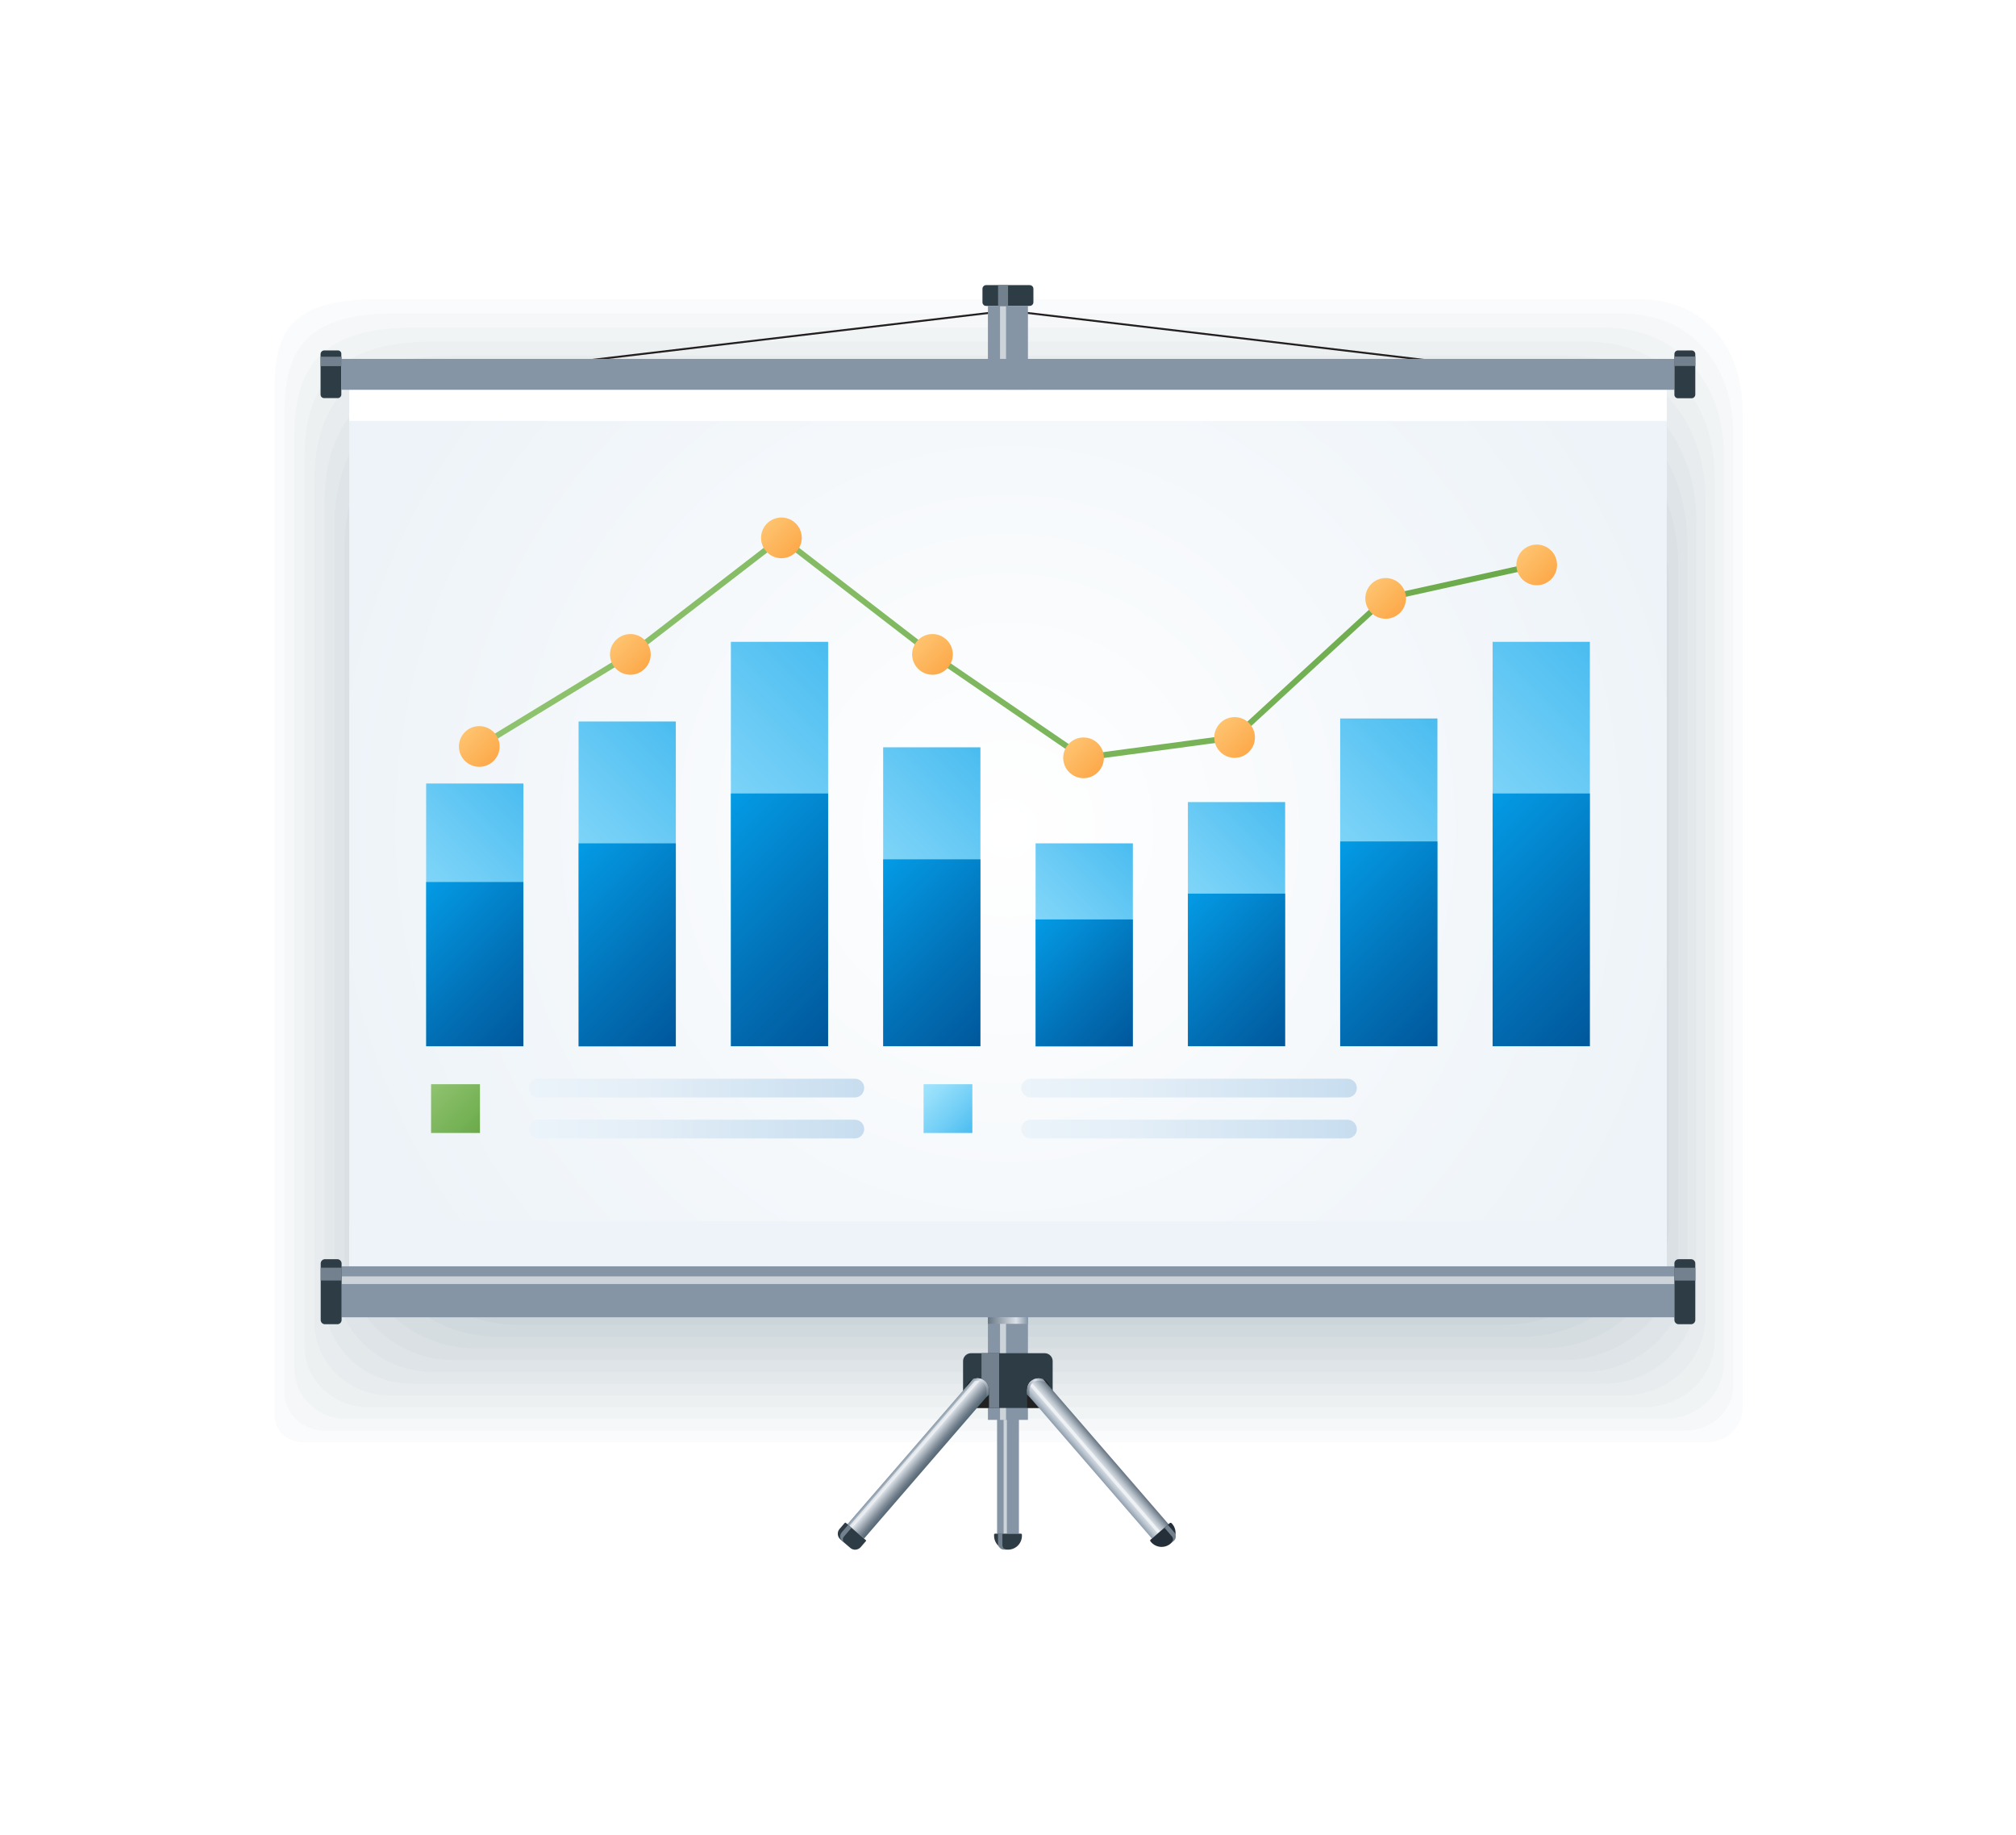 <?xml version="1.0" encoding="utf-8"?>
<!-- Generator: Adobe Illustrator 27.1.0, SVG Export Plug-In . SVG Version: 6.00 Build 0)  -->
<svg version="1.1" id="Layer_1" xmlns="http://www.w3.org/2000/svg" xmlns:xlink="http://www.w3.org/1999/xlink" x="0px" y="0px"
	 viewBox="0 0 147.6 134.3" style="enable-background:new 0 0 147.6 134.3;" xml:space="preserve">
<style type="text/css">
	.st0{opacity:0.76;}
	.st1{clip-path:url(#SVGID_00000168108050307075725340000010795063035230034356_);}
	.st2{clip-path:url(#SVGID_00000088099910555235772940000011083748601164293018_);}
	.st3{fill:url(#SVGID_00000165200165154575241490000002934696835062510743_);}
	
		.st4{opacity:0.2;clip-path:url(#SVGID_00000088099910555235772940000011083748601164293018_);fill:url(#SVGID_00000150078979590718323040000008994953393240509070_);}
	
		.st5{opacity:0.45;clip-path:url(#SVGID_00000088099910555235772940000011083748601164293018_);fill:url(#SVGID_00000183230139876332912940000015494629286116112316_);}
	
		.st6{opacity:0.2;clip-path:url(#SVGID_00000088099910555235772940000011083748601164293018_);fill:url(#SVGID_00000132058679117909675380000004006032138789456798_);}
	.st7{fill:#CCCCCC;}
	.st8{clip-path:url(#SVGID_00000088099910555235772940000011083748601164293018_);fill:#E6E6E6;}
	.st9{clip-path:url(#SVGID_00000088099910555235772940000011083748601164293018_);fill:#E3E3E3;}
	.st10{clip-path:url(#SVGID_00000088099910555235772940000011083748601164293018_);fill:#CCCCCC;}
	.st11{clip-path:url(#SVGID_00000088099910555235772940000011083748601164293018_);fill:#C1C1C1;}
	.st12{clip-path:url(#SVGID_00000088099910555235772940000011083748601164293018_);fill:#F2F2F2;}
	
		.st13{clip-path:url(#SVGID_00000088099910555235772940000011083748601164293018_);fill:url(#SVGID_00000145737265967911338380000018429471992058629289_);}
	
		.st14{clip-path:url(#SVGID_00000088099910555235772940000011083748601164293018_);fill:url(#SVGID_00000072971250367815893450000013747364940626975110_);}
	.st15{opacity:0.22;}
	.st16{fill:#FFFFFF;}
	.st17{opacity:0.52;clip-path:url(#SVGID_00000088099910555235772940000011083748601164293018_);}
	.st18{fill:#E6E6E6;}
	.st19{filter:url(#Adobe_OpacityMaskFilter);}
	.st20{opacity:0;mask:url(#SVGID_00000036229177486346763330000005914826630052369044_);fill:#FFFFFF;}
	.st21{opacity:4.975124e-03;fill:#FFFFFF;}
	.st22{opacity:9.950249e-03;fill:#FFFFFF;}
	.st23{opacity:0.015;fill:#FFFFFF;}
	.st24{opacity:0.02;fill:#FFFFFF;}
	.st25{opacity:0.025;fill:#FFFFFF;}
	.st26{opacity:0.03;fill:#FFFFFF;}
	.st27{opacity:0.035;fill:#FFFFFF;}
	.st28{opacity:0.04;fill:#FFFFFF;}
	.st29{opacity:0.045;fill:#FFFFFF;}
	.st30{opacity:0.05;fill:#FFFFFF;}
	.st31{opacity:0.055;fill:#FFFFFF;}
	.st32{opacity:0.06;fill:#FFFFFF;}
	.st33{opacity:0.065;fill:#FFFFFF;}
	.st34{opacity:0.07;fill:#FFFFFF;}
	.st35{opacity:0.075;fill:#FFFFFF;}
	.st36{opacity:0.08;fill:#FFFFFF;}
	.st37{opacity:0.085;fill:#FFFFFF;}
	.st38{opacity:0.09;fill:#FFFFFF;}
	.st39{opacity:0.095;fill:#FFFFFF;}
	.st40{opacity:0.1;fill:#FFFFFF;}
	.st41{opacity:0.104;fill:#FFFFFF;}
	.st42{opacity:0.11;fill:#FFFFFF;}
	.st43{opacity:0.114;fill:#FFFFFF;}
	.st44{opacity:0.119;fill:#FFFFFF;}
	.st45{opacity:0.124;fill:#FFFFFF;}
	.st46{opacity:0.129;fill:#FFFFFF;}
	.st47{opacity:0.134;fill:#FFFFFF;}
	.st48{opacity:0.139;fill:#FFFFFF;}
	.st49{opacity:0.144;fill:#FFFFFF;}
	.st50{opacity:0.149;fill:#FFFFFF;}
	.st51{opacity:0.154;fill:#FFFFFF;}
	.st52{opacity:0.159;fill:#FFFFFF;}
	.st53{opacity:0.164;fill:#FFFFFF;}
	.st54{opacity:0.169;fill:#FFFFFF;}
	.st55{opacity:0.174;fill:#FFFFFF;}
	.st56{opacity:0.179;fill:#FFFFFF;}
	.st57{opacity:0.184;fill:#FFFFFF;}
	.st58{opacity:0.189;fill:#FFFFFF;}
	.st59{opacity:0.194;fill:#FFFFFF;}
	.st60{opacity:0.199;fill:#FFFFFF;}
	.st61{opacity:0.204;fill:#FFFFFF;}
	.st62{opacity:0.209;fill:#FFFFFF;}
	.st63{opacity:0.214;fill:#FFFFFF;}
	.st64{opacity:0.219;fill:#FFFFFF;}
	.st65{opacity:0.224;fill:#FFFFFF;}
	.st66{opacity:0.229;fill:#FFFFFF;}
	.st67{opacity:0.234;fill:#FFFFFF;}
	.st68{opacity:0.239;fill:#FFFFFF;}
	.st69{opacity:0.244;fill:#FFFFFF;}
	.st70{opacity:0.249;fill:#FFFFFF;}
	.st71{opacity:0.254;fill:#FFFFFF;}
	.st72{opacity:0.259;fill:#FFFFFF;}
	.st73{opacity:0.264;fill:#FFFFFF;}
	.st74{opacity:0.269;fill:#FFFFFF;}
	.st75{opacity:0.274;fill:#FFFFFF;}
	.st76{opacity:0.279;fill:#FFFFFF;}
	.st77{opacity:0.284;fill:#FFFFFF;}
	.st78{opacity:0.289;fill:#FFFFFF;}
	.st79{opacity:0.293;fill:#FFFFFF;}
	.st80{opacity:0.298;fill:#FFFFFF;}
	.st81{opacity:0.303;fill:#FFFFFF;}
	.st82{opacity:0.308;fill:#FFFFFF;}
	.st83{opacity:0.313;fill:#FFFFFF;}
	.st84{opacity:0.318;fill:#FFFFFF;}
	.st85{opacity:0.323;fill:#FFFFFF;}
	.st86{opacity:0.328;fill:#FFFFFF;}
	.st87{opacity:0.333;fill:#FFFFFF;}
	.st88{opacity:0.338;fill:#FFFFFF;}
	.st89{opacity:0.343;fill:#FFFFFF;}
	.st90{opacity:0.348;fill:#FFFFFF;}
	.st91{opacity:0.353;fill:#FFFFFF;}
	.st92{opacity:0.358;fill:#FFFFFF;}
	.st93{opacity:0.363;fill:#FFFFFF;}
	.st94{opacity:0.368;fill:#FFFFFF;}
	.st95{opacity:0.373;fill:#FFFFFF;}
	.st96{opacity:0.378;fill:#FFFFFF;}
	.st97{opacity:0.383;fill:#FFFFFF;}
	.st98{opacity:0.388;fill:#FFFFFF;}
	.st99{opacity:0.393;fill:#FFFFFF;}
	.st100{opacity:0.398;fill:#FFFFFF;}
	.st101{opacity:0.403;fill:#FFFFFF;}
	.st102{opacity:0.408;fill:#FFFFFF;}
	.st103{opacity:0.413;fill:#FFFFFF;}
	.st104{opacity:0.418;fill:#FFFFFF;}
	.st105{opacity:0.423;fill:#FFFFFF;}
	.st106{opacity:0.428;fill:#FFFFFF;}
	.st107{opacity:0.433;fill:#FFFFFF;}
	.st108{opacity:0.438;fill:#FFFFFF;}
	.st109{opacity:0.443;fill:#FFFFFF;}
	.st110{opacity:0.448;fill:#FFFFFF;}
	.st111{opacity:0.453;fill:#FFFFFF;}
	.st112{opacity:0.458;fill:#FFFFFF;}
	.st113{opacity:0.463;fill:#FFFFFF;}
	.st114{opacity:0.468;fill:#FFFFFF;}
	.st115{opacity:0.473;fill:#FFFFFF;}
	.st116{opacity:0.478;fill:#FFFFFF;}
	.st117{opacity:0.483;fill:#FFFFFF;}
	.st118{opacity:0.488;fill:#FFFFFF;}
	.st119{opacity:0.492;fill:#FFFFFF;}
	.st120{opacity:0.497;fill:#FFFFFF;}
	.st121{opacity:0.502;fill:#FFFFFF;}
	.st122{opacity:0.507;fill:#FFFFFF;}
	.st123{opacity:0.512;fill:#FFFFFF;}
	.st124{opacity:0.517;fill:#FFFFFF;}
	.st125{opacity:0.522;fill:#FFFFFF;}
	.st126{opacity:0.527;fill:#FFFFFF;}
	.st127{opacity:0.532;fill:#FFFFFF;}
	.st128{opacity:0.537;fill:#FFFFFF;}
	.st129{opacity:0.542;fill:#FFFFFF;}
	.st130{opacity:0.547;fill:#FFFFFF;}
	.st131{opacity:0.552;fill:#FFFFFF;}
	.st132{opacity:0.557;fill:#FFFFFF;}
	.st133{opacity:0.562;fill:#FFFFFF;}
	.st134{opacity:0.567;fill:#FFFFFF;}
	.st135{opacity:0.572;fill:#FFFFFF;}
	.st136{opacity:0.577;fill:#FFFFFF;}
	.st137{opacity:0.582;fill:#FFFFFF;}
	.st138{opacity:0.587;fill:#FFFFFF;}
	.st139{opacity:0.592;fill:#FFFFFF;}
	.st140{opacity:0.597;fill:#FFFFFF;}
	.st141{opacity:0.602;fill:#FFFFFF;}
	.st142{opacity:0.607;fill:#FFFFFF;}
	.st143{opacity:0.612;fill:#FFFFFF;}
	.st144{opacity:0.617;fill:#FFFFFF;}
	.st145{opacity:0.622;fill:#FFFFFF;}
	.st146{opacity:0.627;fill:#FFFFFF;}
	.st147{opacity:0.632;fill:#FFFFFF;}
	.st148{opacity:0.637;fill:#FFFFFF;}
	.st149{opacity:0.642;fill:#FFFFFF;}
	.st150{opacity:0.647;fill:#FFFFFF;}
	.st151{opacity:0.652;fill:#FFFFFF;}
	.st152{opacity:0.657;fill:#FFFFFF;}
	.st153{opacity:0.662;fill:#FFFFFF;}
	.st154{opacity:0.667;fill:#FFFFFF;}
	.st155{opacity:0.672;fill:#FFFFFF;}
	.st156{opacity:0.677;fill:#FFFFFF;}
	.st157{opacity:0.682;fill:#FFFFFF;}
	.st158{opacity:0.687;fill:#FFFFFF;}
	.st159{opacity:0.692;fill:#FFFFFF;}
	.st160{opacity:0.697;fill:#FFFFFF;}
	.st161{opacity:0.702;fill:#FFFFFF;}
	.st162{opacity:0.707;fill:#FFFFFF;}
	.st163{opacity:0.711;fill:#FFFFFF;}
	.st164{opacity:0.716;fill:#FFFFFF;}
	.st165{opacity:0.721;fill:#FFFFFF;}
	.st166{opacity:0.726;fill:#FFFFFF;}
	.st167{opacity:0.731;fill:#FFFFFF;}
	.st168{opacity:0.736;fill:#FFFFFF;}
	.st169{opacity:0.741;fill:#FFFFFF;}
	.st170{opacity:0.746;fill:#FFFFFF;}
	.st171{opacity:0.751;fill:#FFFFFF;}
	.st172{opacity:0.756;fill:#FFFFFF;}
	.st173{opacity:0.761;fill:#FFFFFF;}
	.st174{opacity:0.766;fill:#FFFFFF;}
	.st175{opacity:0.771;fill:#FFFFFF;}
	.st176{opacity:0.776;fill:#FFFFFF;}
	.st177{opacity:0.781;fill:#FFFFFF;}
	.st178{opacity:0.786;fill:#FFFFFF;}
	.st179{opacity:0.791;fill:#FFFFFF;}
	.st180{opacity:0.796;fill:#FFFFFF;}
	.st181{opacity:0.801;fill:#FFFFFF;}
	.st182{opacity:0.806;fill:#FFFFFF;}
	.st183{opacity:0.811;fill:#FFFFFF;}
	.st184{opacity:0.816;fill:#FFFFFF;}
	.st185{opacity:0.821;fill:#FFFFFF;}
	.st186{opacity:0.826;fill:#FFFFFF;}
	.st187{opacity:0.831;fill:#FFFFFF;}
	.st188{opacity:0.836;fill:#FFFFFF;}
	.st189{opacity:0.841;fill:#FFFFFF;}
	.st190{opacity:0.846;fill:#FFFFFF;}
	.st191{opacity:0.851;fill:#FFFFFF;}
	.st192{opacity:0.856;fill:#FFFFFF;}
	.st193{opacity:0.861;fill:#FFFFFF;}
	.st194{opacity:0.866;fill:#FFFFFF;}
	.st195{opacity:0.871;fill:#FFFFFF;}
	.st196{opacity:0.876;fill:#FFFFFF;}
	.st197{opacity:0.881;fill:#FFFFFF;}
	.st198{opacity:0.886;fill:#FFFFFF;}
	.st199{opacity:0.89;fill:#FFFFFF;}
	.st200{opacity:0.895;fill:#FFFFFF;}
	.st201{opacity:0.9;fill:#FFFFFF;}
	.st202{opacity:0.905;fill:#FFFFFF;}
	.st203{opacity:0.91;fill:#FFFFFF;}
	.st204{opacity:0.915;fill:#FFFFFF;}
	.st205{opacity:0.92;fill:#FFFFFF;}
	.st206{opacity:0.925;fill:#FFFFFF;}
	.st207{opacity:0.93;fill:#FFFFFF;}
	.st208{opacity:0.935;fill:#FFFFFF;}
	.st209{opacity:0.94;fill:#FFFFFF;}
	.st210{opacity:0.945;fill:#FFFFFF;}
	.st211{opacity:0.95;fill:#FFFFFF;}
	.st212{opacity:0.955;fill:#FFFFFF;}
	.st213{opacity:0.96;fill:#FFFFFF;}
	.st214{opacity:0.965;fill:#FFFFFF;}
	.st215{opacity:0.97;fill:#FFFFFF;}
	.st216{opacity:0.975;fill:#FFFFFF;}
	.st217{opacity:0.98;fill:#FFFFFF;}
	.st218{opacity:0.985;fill:#FFFFFF;}
	.st219{opacity:0.99;fill:#FFFFFF;}
	.st220{opacity:0.995;fill:#FFFFFF;}
	.st221{clip-path:url(#SVGID_00000088099910555235772940000011083748601164293018_);fill:none;}
	.st222{clip-path:url(#SVGID_00000168108050307075725340000010795063035230034356_);fill:none;}
	.st223{clip-path:url(#SVGID_00000178204587237926290840000004525410976658042515_);}
	.st224{clip-path:url(#SVGID_00000144333638375341294210000003824980271215207843_);}
	.st225{fill:url(#SVGID_00000157292543242779461820000012913757214571684755_);}
	
		.st226{opacity:0.2;clip-path:url(#SVGID_00000144333638375341294210000003824980271215207843_);fill:url(#SVGID_00000106120223381896482600000003189010663337505951_);}
	
		.st227{opacity:0.45;clip-path:url(#SVGID_00000144333638375341294210000003824980271215207843_);fill:url(#SVGID_00000059284283669459884160000007346633714684331661_);}
	
		.st228{opacity:0.2;clip-path:url(#SVGID_00000144333638375341294210000003824980271215207843_);fill:url(#SVGID_00000035492712755274952560000015075714606652998018_);}
	.st229{clip-path:url(#SVGID_00000144333638375341294210000003824980271215207843_);fill:#E6E6E6;}
	.st230{clip-path:url(#SVGID_00000144333638375341294210000003824980271215207843_);fill:#E3E3E3;}
	.st231{clip-path:url(#SVGID_00000144333638375341294210000003824980271215207843_);fill:#CCCCCC;}
	.st232{clip-path:url(#SVGID_00000144333638375341294210000003824980271215207843_);fill:#C1C1C1;}
	.st233{clip-path:url(#SVGID_00000144333638375341294210000003824980271215207843_);fill:#F2F2F2;}
	
		.st234{clip-path:url(#SVGID_00000144333638375341294210000003824980271215207843_);fill:url(#SVGID_00000052789212052853568380000011493883786345474701_);}
	
		.st235{clip-path:url(#SVGID_00000144333638375341294210000003824980271215207843_);fill:url(#SVGID_00000046335063746320549070000000771427629444174481_);}
	.st236{opacity:0.52;clip-path:url(#SVGID_00000144333638375341294210000003824980271215207843_);}
	.st237{filter:url(#Adobe_OpacityMaskFilter_00000115516456488536482020000007876209811521545878_);}
	.st238{opacity:0;mask:url(#SVGID_00000075123350553886592140000015356001086245988508_);fill:#FFFFFF;}
	.st239{clip-path:url(#SVGID_00000144333638375341294210000003824980271215207843_);fill:none;}
	.st240{clip-path:url(#SVGID_00000178204587237926290840000004525410976658042515_);fill:none;}
	.st241{opacity:0.73;fill:url(#SVGID_00000159442321647614048150000007767800562816030360_);}
	.st242{fill:url(#SVGID_00000115507195412545771990000000525835511139934653_);}
	.st243{display:none;}
	.st244{display:inline;}
	.st245{fill:#41474F;}
	.st246{fill:#036AAA;}
	.st247{fill-rule:evenodd;clip-rule:evenodd;fill:#41474F;}
	.st248{fill-rule:evenodd;clip-rule:evenodd;fill:#036AAA;}
	.st249{fill:#050505;}
	.st250{opacity:0.2;fill:#1B558A;}
	
		.st251{clip-path:url(#SVGID_00000129167577506864176540000010685096758182886071_);fill:url(#SVGID_00000121245756404406372050000011610587695063162041_);}
	.st252{fill:#333333;}
	.st253{fill:#0E4681;}
	.st254{fill:none;stroke:#318DCC;stroke-width:4;stroke-miterlimit:10;}
	.st255{fill:none;stroke:#318DCC;stroke-width:2;stroke-miterlimit:10;}
	.st256{opacity:0.69;}
	.st257{fill:#318DCC;}
	.st258{fill:#FBFCFC;}
	.st259{fill:#F7F8F9;}
	.st260{fill:#F3F5F6;}
	.st261{fill:#EFF2F3;}
	.st262{fill:#EBEFF0;}
	.st263{fill:#E7EBEE;}
	.st264{fill:#E3E8EB;}
	.st265{fill:#DFE5E8;}
	.st266{fill:#DBE2E5;}
	.st267{fill:#D7DEE2;}
	.st268{fill:#D3DBDF;}
	.st269{fill:#D0D8DC;}
	.st270{fill:#CCD5D9;}
	.st271{fill:#C8D1D6;}
	.st272{fill:#C4CED3;}
	.st273{fill:#C0CBD0;}
	.st274{fill:#BCC8CD;}
	.st275{fill:#B8C4CB;}
	.st276{fill:#B4C1C8;}
	.st277{fill:#B0BEC5;}
	.st278{fill:#ACBBC2;}
	.st279{fill:#A8B7BF;}
	.st280{fill:#A4B4BC;}
	.st281{fill:#FEFCFC;}
	.st282{fill:#FCFAF9;}
	.st283{fill:#FBF7F6;}
	.st284{fill:#F9F4F3;}
	.st285{fill:#F8F1F0;}
	.st286{fill:#F6EFED;}
	.st287{fill:#F5ECEA;}
	.st288{fill:#F4E9E7;}
	.st289{fill:#F2E6E4;}
	.st290{fill:#F1E4E1;}
	.st291{fill:#EFE1DE;}
	.st292{fill:#EEDEDB;}
	.st293{fill:#ECDBD8;}
	.st294{fill:#EBD9D5;}
	.st295{fill:#E9D6D2;}
	.st296{fill:#E8D3CF;}
	.st297{fill:#E7D0CC;}
	.st298{fill:#E5CEC9;}
	.st299{fill:#E4CBC6;}
	.st300{fill:#E2C8C3;}
	.st301{fill:#E1C5C0;}
	.st302{fill:#DFC3BD;}
	.st303{fill:#DEC0BA;}
	.st304{fill:#FEFDFD;}
	.st305{fill:#FDFCFB;}
	.st306{fill:#FCFAFA;}
	.st307{fill:#FBF8F8;}
	.st308{fill:#FAF7F6;}
	.st309{fill:#F9F5F4;}
	.st310{fill:#F8F3F3;}
	.st311{fill:#F7F2F1;}
	.st312{fill:#F6F0EF;}
	.st313{fill:#F5EEED;}
	.st314{fill:#F4EDEB;}
	.st315{fill:#F3EBEA;}
	.st316{fill:#F2EAE8;}
	.st317{fill:#F1E8E6;}
	.st318{fill:#F0E6E4;}
	.st319{fill:#EFE5E2;}
	.st320{fill:#EEE3E1;}
	.st321{fill:#EDE1DF;}
	.st322{fill:#ECE0DD;}
	.st323{fill:#EBDEDB;}
	.st324{fill:#EADCDA;}
	.st325{fill:#E9DBD8;}
	.st326{fill:#E8D9D6;}
	.st327{fill:url(#SVGID_00000092458849613580169940000003440920974223921845_);}
	.st328{fill:url(#SVGID_00000051364266290768015380000005893656540060476349_);}
	.st329{fill:url(#SVGID_00000057835066254271206180000008993077021146612096_);}
	.st330{fill:url(#SVGID_00000109010600681064637970000017968124528796454815_);}
	.st331{fill:#FCF9F9;}
	.st332{fill:#F9F4F4;}
	.st333{fill:#F6EEEE;}
	.st334{fill:#F4E8E8;}
	.st335{fill:#F1E3E3;}
	.st336{fill:#EEDDDD;}
	.st337{fill:#EBD7D7;}
	.st338{fill:#E8D2D2;}
	.st339{fill:#E5CCCC;}
	.st340{fill:#E2C6C6;}
	.st341{fill:#DFC1C1;}
	.st342{fill:#DDBBBB;}
	.st343{fill:#DAB6B6;}
	.st344{fill:#D7B0B0;}
	.st345{fill:#D4AAAA;}
	.st346{fill:#D1A5A5;}
	.st347{fill:#CE9F9F;}
	.st348{fill:#CB9999;}
	.st349{fill:#C89494;}
	.st350{fill:#C68E8E;}
	.st351{fill:#C38888;}
	.st352{fill:#C08383;}
	.st353{fill:#BD7D7D;}
	.st354{fill:url(#SVGID_00000028315069678902437200000003028005940328526246_);}
	.st355{fill:url(#SVGID_00000011722299673712903070000013687364431412657282_);}
	.st356{fill:#FDFBFA;}
	.st357{fill:#F8F2F1;}
	.st358{fill:#F6EEED;}
	.st359{fill:#F4EAE8;}
	.st360{fill:#F2E6E3;}
	.st361{fill:#F0E1DF;}
	.st362{fill:#EEDDDA;}
	.st363{fill:#EBD9D6;}
	.st364{fill:#E9D5D1;}
	.st365{fill:#E7D1CC;}
	.st366{fill:#E5CCC8;}
	.st367{fill:#E3C8C3;}
	.st368{fill:#E1C4BE;}
	.st369{fill:#DCBCB5;}
	.st370{fill:#DAB7B1;}
	.st371{fill:#D8B3AC;}
	.st372{fill:#D6AFA7;}
	.st373{fill:#D4ABA3;}
	.st374{fill:#D1A69E;}
	.st375{fill:#CFA29A;}
	.st376{fill:#CD9E95;}
	.st377{fill:url(#SVGID_00000170993949664052354240000015514137038620146862_);}
	.st378{fill:url(#SVGID_00000096751214992933006520000007816655827527249822_);}
	.st379{fill:url(#SVGID_00000109715078561213518580000001466682027092779450_);}
	.st380{fill:url(#SVGID_00000127004337517509059040000010342178638590715040_);}
	.st381{fill:url(#SVGID_00000153701458794287955860000002452655148778092167_);}
	.st382{fill:url(#SVGID_00000048499117278784233940000017319430329646599869_);}
	.st383{fill:url(#SVGID_00000104695037122673252190000000938400691123444413_);}
	.st384{fill:url(#SVGID_00000183245259991517755250000016543094358425499583_);}
	.st385{fill:url(#SVGID_00000127028878140960371080000009838579645500641948_);}
	.st386{fill:url(#SVGID_00000171693310503135068270000014670788830718867631_);}
	.st387{fill:url(#SVGID_00000005961648233598463070000007817825169024250043_);}
	.st388{fill:url(#SVGID_00000125595634772403641100000001454188475548293565_);}
	.st389{fill:#EEF1F3;}
	.st390{fill:#EAEEF0;}
	.st391{fill:#E6EBED;}
	.st392{fill:#E2E7EA;}
	.st393{fill:#DEE4E7;}
	.st394{fill:#DAE0E4;}
	.st395{fill:#D6DDE1;}
	.st396{fill:#D2DADE;}
	.st397{fill:#CDD6DA;}
	.st398{fill:#C9D3D7;}
	.st399{fill:#C5D0D4;}
	.st400{fill:#C1CCD1;}
	.st401{fill:#BDC9CE;}
	.st402{fill:#B9C5CB;}
	.st403{fill:#B5C2C8;}
	.st404{fill:#B1BFC5;}
	.st405{fill:#A8B8BF;}
	.st406{fill:#A0B1B9;}
	.st407{fill:url(#SVGID_00000051353682117308594090000008473741871973555632_);}
	.st408{fill:url(#SVGID_00000067224831948674943570000016412447626471492788_);}
	.st409{fill:#212121;}
	.st410{fill:url(#SVGID_00000106858473300556039120000004401454380458869152_);}
	.st411{fill:url(#SVGID_00000005977075753577914340000013712526590124186043_);}
	.st412{fill:url(#SVGID_00000143603156745677792780000003710728773668896918_);}
	.st413{fill:url(#SVGID_00000170245746335134939100000006004549030739614080_);}
	.st414{fill:url(#SVGID_00000042006190147012453850000004378669926254399649_);}
	.st415{fill:url(#SVGID_00000086689961129439128950000007679189793924321697_);}
	.st416{fill:url(#SVGID_00000081633338451248470110000000847051732643817093_);}
	.st417{fill:url(#SVGID_00000138545263340265217460000005241257301006753937_);}
	.st418{fill:url(#SVGID_00000102529013794304554360000017608579759087509377_);}
	.st419{fill:url(#SVGID_00000044154388389659749270000016462702073030754972_);}
	.st420{fill:#B5BECC;}
	.st421{fill:url(#SVGID_00000114790932431094533460000009674443762770489761_);}
	.st422{fill:#FFFFFF;fill-opacity:0.28;}
	.st423{opacity:0.25;}
	.st424{fill:url(#SVGID_00000076603667599152760630000011434332725296393646_);}
	.st425{fill:url(#SVGID_00000138553516813883815110000011484859949988746912_);}
	.st426{fill:url(#SVGID_00000182524291101947921250000016185985845288270750_);}
	.st427{fill:url(#SVGID_00000098927305931125554960000009842935241484686265_);}
	.st428{fill:url(#SVGID_00000055667896660425540150000011879481737633161650_);}
	.st429{fill:url(#SVGID_00000131337805893507296680000000968701680925318325_);}
	.st430{fill:url(#SVGID_00000034772938764642076370000006636565338474838675_);}
	.st431{fill:url(#SVGID_00000027573074991853291960000011870472141180501685_);}
	.st432{fill:url(#SVGID_00000060022671053007183620000003977491037931162022_);}
	.st433{fill:url(#SVGID_00000055667595530505730890000001962577473987792310_);}
	.st434{fill:url(#SVGID_00000116918230520574159060000001136473402371089032_);}
	.st435{fill:url(#SVGID_00000105424278357510025090000005634715523710232723_);}
	.st436{fill:url(#SVGID_00000010284028374466199550000009020105407558174892_);}
	.st437{fill:url(#SVGID_00000175297589012363448240000009830317069233505202_);}
	.st438{fill:url(#SVGID_00000000195767079898474950000007576022431096583830_);}
	.st439{fill:url(#SVGID_00000011711317518932693350000012378005511053710491_);}
	.st440{fill:url(#SVGID_00000036242573371116396470000012120088124105409707_);}
	.st441{fill:url(#SVGID_00000052099641935828920460000001028702167916043947_);}
	.st442{fill:url(#SVGID_00000007417086661598833780000000750059169515602861_);}
	.st443{fill:url(#SVGID_00000146457066346882672230000016729010319806127545_);}
	.st444{fill:url(#SVGID_00000139270006929039934630000002739203800381733762_);}
	.st445{fill:url(#SVGID_00000155121846552430534190000011345392856323299720_);}
	.st446{fill:url(#SVGID_00000080207237716874777070000014032519199780297907_);}
	.st447{fill:url(#SVGID_00000142877492393081493240000012070850427743009936_);}
	.st448{fill:url(#SVGID_00000072278884370640908110000013999498167691851148_);}
	.st449{fill:url(#SVGID_00000023249659606994378020000012991542857207122570_);}
	.st450{fill:url(#SVGID_00000126302320983196494800000016791905560624833940_);}
	.st451{fill:url(#SVGID_00000170959628760785523040000005190506958449809579_);}
	.st452{fill:url(#SVGID_00000168102987443682898750000015172599160120838301_);}
	.st453{fill:url(#SVGID_00000153698630333840380210000005154910966127012522_);}
	.st454{fill:url(#SVGID_00000088095892701238991460000004140529710695036557_);}
	.st455{fill:url(#SVGID_00000104704241003313147740000009367993009329480633_);}
	.st456{fill:url(#SVGID_00000047751863226234609360000000987497135970117252_);}
	.st457{fill:url(#SVGID_00000090978386440998724130000013890731617248851361_);}
	.st458{fill:url(#SVGID_00000004531154460865543070000008636635396615249853_);}
	.st459{fill:url(#SVGID_00000158005186290424561080000012174751889129265581_);}
	.st460{fill:url(#SVGID_00000032616540482079748150000004877439372213917867_);}
	.st461{fill:url(#SVGID_00000044150547509872819660000007720479050453215117_);}
	.st462{fill:url(#SVGID_00000066474153533321432500000017630473603343079847_);}
	.st463{fill:url(#SVGID_00000099642903672665974260000000032315635073881758_);}
	.st464{fill:url(#SVGID_00000044873468170515434560000004293619133473422749_);}
	.st465{fill:url(#SVGID_00000142864254105252991360000008115931626971806085_);}
	.st466{fill:url(#SVGID_00000144297874327851575130000000703901685426074540_);}
	.st467{fill:#FCFCFD;}
	.st468{fill:#F8FAFA;}
	.st469{fill:#F5F7F8;}
	.st470{fill:#F2F4F5;}
	.st471{fill:#EBEFF1;}
	.st472{fill:#E8ECEE;}
	.st473{fill:#E5E9EC;}
	.st474{fill:#E2E7E9;}
	.st475{fill:#DBE1E5;}
	.st476{fill:#D8DFE2;}
	.st477{fill:#D5DCE0;}
	.st478{fill:#D1D9DE;}
	.st479{fill:#CED7DB;}
	.st480{fill:#CBD4D9;}
	.st481{fill:#C4CED4;}
	.st482{fill:#C1CCD2;}
	.st483{fill:#BEC9CF;}
	.st484{fill:#BBC6CD;}
	.st485{fill:#B7C4CA;}
	.st486{fill:url(#SVGID_00000115482308372500115500000008605901283418345895_);}
	.st487{fill:url(#SVGID_00000078024962282250431470000012894839177544243605_);}
	.st488{fill:#C7DDEF;}
	.st489{fill:url(#SVGID_00000022557233759769880790000006642469695640150677_);}
	.st490{fill:url(#SVGID_00000157996075512398784100000008292110779343394468_);}
	.st491{fill:url(#SVGID_00000130632017286138720310000003725011677620157344_);}
	.st492{fill:url(#SVGID_00000021809399983234454020000016385240870077743516_);}
	.st493{fill:url(#SVGID_00000145016790119317054360000006836625809661174697_);}
	.st494{fill:url(#SVGID_00000091693609453206190760000001165987307702356910_);}
	.st495{fill:url(#SVGID_00000182514505758597527990000018350874435360254116_);}
	.st496{fill:url(#SVGID_00000076562039477061478480000015498603817752150425_);}
	.st497{fill:#FCFDFD;}
	.st498{fill:#F9FAFB;}
	.st499{fill:#F6F8F8;}
	.st500{fill:#F0F3F4;}
	.st501{fill:#EDF0F2;}
	.st502{fill:#E4E9EB;}
	.st503{fill:#E1E6E9;}
	.st504{fill:#D8DFE3;}
	.st505{fill:#D5DCE1;}
	.st506{fill:#CFD7DC;}
	.st507{fill:#CCD5DA;}
	.st508{fill:#C9D2D8;}
	.st509{fill:#C6D0D6;}
	.st510{fill:#C3CDD4;}
	.st511{fill:#C0CBD1;}
	.st512{fill:#BDC8CF;}
	.st513{fill:#BAC6CD;}
	.st514{fill:url(#SVGID_00000036956134354972899330000013105988900931946429_);}
	.st515{fill:#E3F2FD;}
	.st516{fill:url(#SVGID_00000088101899808080828440000018393697657583507871_);}
	.st517{fill:#C2185B;}
	.st518{fill:url(#SVGID_00000096765196798284852790000014177909097389899449_);}
	.st519{fill:#CFD8DC;}
	.st520{fill:#EFF9FF;}
	.st521{fill:url(#SVGID_00000170969883634087452940000001976845707636841349_);}
	.st522{fill:url(#SVGID_00000034780578483008184220000013063021859285299864_);}
	.st523{fill:url(#SVGID_00000028321291322049132960000001379119570768960947_);}
	.st524{fill:url(#SVGID_00000119838693487799281260000004387568333833749438_);}
	.st525{fill:url(#SVGID_00000090269713082679353140000014642629358032477590_);}
	.st526{fill:url(#SVGID_00000036253217976915613940000010026718465583979665_);}
	.st527{fill:#FFB6A9;}
	.st528{fill:url(#SVGID_00000092421884384998708450000015886482606461641406_);}
	.st529{fill:url(#SVGID_00000109726802656623697700000015966728033608725680_);}
	.st530{fill:url(#SVGID_00000173845306155945810780000005594994722016309667_);}
	.st531{fill:url(#SVGID_00000148639761707052431840000001965004289809566130_);}
	.st532{fill:url(#SVGID_00000078727093330934853350000007786351843120485308_);}
	.st533{fill:url(#SVGID_00000013914251974271223930000017595367172280567186_);}
	.st534{opacity:0.5;fill:#FFFFFF;}
	.st535{fill:url(#SVGID_00000060028676278171355510000004263364034517551513_);}
	.st536{fill:url(#SVGID_00000014623985969560738820000005549642440106320822_);}
	.st537{fill:url(#SVGID_00000031907408405430880830000015474620900804260017_);}
	.st538{fill:#FDFDFE;}
	.st539{fill:#F7F9F9;}
	.st540{fill:#F3F6F6;}
	.st541{fill:#F1F4F5;}
	.st542{fill:#EFF2F4;}
	.st543{fill:#EDF1F2;}
	.st544{fill:#E9EEEF;}
	.st545{fill:#E6EBEC;}
	.st546{fill:#E2E8E9;}
	.st547{fill:#E0E6E8;}
	.st548{fill:#DCE3E5;}
	.st549{fill:#DAE1E4;}
	.st550{fill:#D8E0E2;}
	.st551{fill:#D6DEE1;}
	.st552{fill:#D4DDDF;}
	.st553{fill:#D2DBDE;}
	.st554{fill:url(#SVGID_00000039815708276426147910000004510190838200467875_);}
	.st555{fill:url(#SVGID_00000084524258929687766820000006508081522198666395_);}
	.st556{fill:url(#SVGID_00000075155763826244718130000007805331588323486119_);}
	.st557{fill:url(#SVGID_00000073713545987948877630000014481766850182064284_);}
	.st558{fill:#FFFFFF;fill-opacity:0;}
	.st559{fill:#F8F9FA;fill-opacity:0.077;}
	.st560{fill:#F1F4F5;fill-opacity:0.154;}
	.st561{fill:#EAEEF0;fill-opacity:0.231;}
	.st562{fill:#E4E9EB;fill-opacity:0.308;}
	.st563{fill:#DDE3E6;fill-opacity:0.385;}
	.st564{fill:#D6DDE1;fill-opacity:0.462;}
	.st565{fill:#CFD8DC;fill-opacity:0.538;}
	.st566{fill:#C8D2D7;fill-opacity:0.615;}
	.st567{fill:#C1CCD2;fill-opacity:0.692;}
	.st568{fill:#BBC7CD;fill-opacity:0.769;}
	.st569{fill:#B4C1C8;fill-opacity:0.846;}
	.st570{fill:#ADBCC3;fill-opacity:0.923;}
	.st571{fill:#A6B6BE;}
	.st572{fill:url(#SVGID_00000016054986055995618190000007272629754855756943_);}
	.st573{fill:url(#SVGID_00000081643847709923024970000009579501365597591981_);}
	.st574{fill:url(#SVGID_00000051372365716116725960000012937151117966407087_);}
	.st575{fill:#8CB6CF;}
	.st576{fill:url(#SVGID_00000019665918314065301760000007768348016943795370_);}
	.st577{fill:url(#SVGID_00000160175392021348410350000014832951993465478332_);}
	.st578{fill:url(#SVGID_00000009580073293280768730000009958644612987732373_);}
	.st579{fill:url(#SVGID_00000120552302920083144780000012381735449758942605_);}
	.st580{fill:url(#SVGID_00000013872119894408368570000010593938793151601053_);}
	.st581{fill:url(#SVGID_00000033369863445779451080000005884882077630765452_);fill-opacity:0.36;}
	.st582{fill:url(#SVGID_00000073699324847172183310000013945990016108240546_);}
	.st583{fill:url(#SVGID_00000140709008185022435350000012374663849880774024_);}
	.st584{fill:#9DB5C8;}
	.st585{fill:#D5E6F3;}
	.st586{fill:url(#SVGID_00000166666964010798234420000011281837688677687716_);}
	.st587{fill:url(#SVGID_00000090992850337084890850000010822463710591368105_);}
	.st588{fill:url(#SVGID_00000059991106971637332120000015412847268690302346_);}
	.st589{fill:url(#SVGID_00000155856407383056449880000017176354172875416227_);}
	.st590{fill:url(#SVGID_00000023973512681793588800000010603005713064261563_);}
	.st591{fill:url(#SVGID_00000182498104920995316920000008899725160083337391_);}
	.st592{fill:url(#SVGID_00000162311344515155506600000002585752733368471736_);}
	.st593{fill:url(#SVGID_00000024711060735260923350000016146721980090560144_);}
	.st594{fill:url(#SVGID_00000114791655464012128420000003145074486848823188_);}
	.st595{fill:url(#SVGID_00000000941950500930362460000002760041561261138358_);}
	.st596{fill:url(#SVGID_00000020367991624017903900000012483295322083595696_);}
	.st597{fill:url(#SVGID_00000033340698009951093770000014530024488892565414_);}
	.st598{fill:url(#SVGID_00000114796579606810616660000006462255702052696980_);}
	.st599{opacity:0.44;fill:#FFFFFF;}
	.st600{fill:#1E282C;}
	.st601{fill:url(#SVGID_00000072276075461601197010000001253018649962923677_);}
	.st602{fill:url(#SVGID_00000055687728849788707320000003574743093555701136_);}
	.st603{fill:url(#SVGID_00000093876699042043072450000014699562961723185297_);}
	.st604{fill:url(#SVGID_00000109000471756422501670000013321795288294799295_);}
	.st605{fill:url(#SVGID_00000061453560741214645520000002403047672396459446_);}
	.st606{fill:url(#SVGID_00000104699874871809348790000011155375494765310343_);}
	.st607{fill:url(#SVGID_00000177467937305303815310000000203858954732661430_);}
	.st608{fill:url(#SVGID_00000173135870523996429880000006112739166025419674_);}
	.st609{fill:url(#SVGID_00000124875649253751187830000009367193746545690027_);}
	.st610{fill:url(#SVGID_00000134951179848518769340000010399212224472884894_);}
	.st611{fill:url(#SVGID_00000120545649987345152940000005604371975002110127_);}
	.st612{fill:url(#SVGID_00000086678438882471243120000003263400047069449101_);}
	.st613{fill:url(#SVGID_00000141453064253333657820000015030086803751631790_);}
	.st614{fill:url(#SVGID_00000039821161487703465330000003704381988993490610_);}
	.st615{opacity:0.4;fill:#4C5154;}
	.st616{opacity:0.2;fill:#4C5154;}
	.st617{opacity:0.1;fill:#4C5154;}
	.st618{fill:url(#SVGID_00000106112657130047860450000007990925643213397664_);}
	.st619{fill:url(#SVGID_00000102517214736836626280000006504196642770700218_);}
	.st620{fill:url(#SVGID_00000061436717195952556820000009399669566956803758_);}
	.st621{fill:url(#SVGID_00000059988873557048024080000009146763397348573367_);}
	.st622{fill:url(#SVGID_00000050658404268303126070000000593062048169016978_);}
	.st623{fill:url(#SVGID_00000146487364202911874230000007638011508512741796_);}
	.st624{fill:url(#SVGID_00000065782261867328873810000013567439581165210251_);}
	.st625{fill:url(#SVGID_00000149365125187940521750000015238427088506163118_);}
	.st626{fill:url(#SVGID_00000080191300108878327980000018023891081717739419_);}
	.st627{fill:url(#SVGID_00000023257413530581346850000010965176413045533631_);}
	.st628{fill:url(#SVGID_00000049218147212637973220000003056651932880285620_);}
	.st629{fill:url(#SVGID_00000112624941629993448250000008822712441585981335_);}
	.st630{fill:url(#SVGID_00000132778318690343804640000011734625196010640550_);}
	.st631{fill:url(#SVGID_00000178177572998891950080000000593068821766192279_);}
	.st632{fill:url(#SVGID_00000172398481706214323450000013001782127522705080_);}
	.st633{fill:url(#SVGID_00000065756493336354243590000014927006510429059205_);}
	.st634{fill:url(#SVGID_00000029012581032912282910000009709373525979602609_);}
	.st635{fill:url(#SVGID_00000005235442861402862690000008728490580385261981_);}
	.st636{fill:url(#SVGID_00000138532230729520076380000004615721323887033999_);}
	.st637{fill:#FFFFFF;fill-opacity:0.22;}
	.st638{fill:#757575;}
	.st639{fill:url(#SVGID_00000124861495640982848690000013797909669147608726_);}
	.st640{fill:url(#SVGID_00000049917250794690410490000006679477458228753058_);}
	.st641{fill:url(#SVGID_00000008147632454264743870000018361814592094335144_);}
	.st642{fill:url(#SVGID_00000142886783619987914720000006550267512067733393_);}
	.st643{fill:url(#SVGID_00000121962724055355867730000015595388850707383937_);}
	.st644{fill:url(#SVGID_00000092418958067453800460000010022384959614376860_);}
	.st645{fill:url(#SVGID_00000015325788177369330170000005997733283663621537_);}
	.st646{fill:url(#SVGID_00000015352666473297261400000014725073565159692980_);}
	.st647{fill:none;}
	.st648{fill:url(#SVGID_00000141428523612712046660000002637810742945937025_);}
	.st649{fill:#2B373E;}
	.st650{fill:url(#SVGID_00000177475578190443852340000014751416321837595823_);}
	.st651{fill:#B6D6EF;}
	.st652{fill:url(#SVGID_00000065071936732188911550000014136483611881038247_);}
	.st653{fill:#FB8C00;}
	.st654{fill:#AB225D;}
	.st655{fill:url(#SVGID_00000060744578977855188900000016250537556752173463_);}
	.st656{fill:url(#SVGID_00000122688776446632042370000010204335681880696999_);}
	.st657{fill:url(#SVGID_00000047752313804238350760000012442111549052112781_);}
	.st658{fill:url(#SVGID_00000035512823707145964400000006488683107436953010_);}
	.st659{fill:#D7CCC8;}
	.st660{fill:url(#SVGID_00000161621293089331346070000002225379032622134434_);}
	.st661{fill:url(#SVGID_00000120531415255657470070000002204411734858493630_);}
	.st662{fill:url(#SVGID_00000125568584635058193460000003957963249038006713_);}
	.st663{fill:url(#SVGID_00000077296031366312604340000001419005366945457851_);}
	.st664{fill:url(#SVGID_00000124131440177641618670000012905925619081076394_);}
	.st665{fill:url(#SVGID_00000031179022441227813290000015841588640170124718_);}
	.st666{fill:url(#SVGID_00000075874388115636994590000009397747225551670677_);}
	.st667{fill:url(#SVGID_00000147899862130340022930000007078103691256453513_);}
	.st668{fill:url(#SVGID_00000128456110773056580930000000068442790595296186_);}
	.st669{fill:#F8F9FA;}
	.st670{fill:#F4F6F7;}
	.st671{fill:#E9EDEF;}
	.st672{fill:#E5EAEC;}
	.st673{fill:#D3DCDF;}
	.st674{fill:#D0D9DD;}
	.st675{fill:#CCD6DA;}
	.st676{fill:#C8D3D7;}
	.st677{fill:#C5D0D5;}
	.st678{fill:#C1CDD2;}
	.st679{fill:#BDCACF;}
	.st680{fill:#BAC7CD;}
	.st681{fill:#B6C4CA;}
	.st682{fill:#B2C1C7;}
	.st683{fill:#AFBEC5;}
	.st684{fill:#ABBBC2;}
	.st685{fill:url(#SVGID_00000062188988587757179010000001659780208295269255_);}
	.st686{fill:url(#SVGID_00000008827472046122008730000009778716620236658563_);}
	.st687{fill:url(#SVGID_00000023269372518342180070000011828744133088215430_);}
	.st688{fill:url(#SVGID_00000031897139762823017220000013131715290633243828_);}
	.st689{fill:#FFFFFF;fill-opacity:0.25;}
	.st690{fill:#FBFCFC;fill-opacity:0.283;}
	.st691{fill:#F7F8F9;fill-opacity:0.315;}
	.st692{fill:#F3F5F6;fill-opacity:0.348;}
	.st693{fill:#EEF1F3;fill-opacity:0.38;}
	.st694{fill:#EAEEF0;fill-opacity:0.413;}
	.st695{fill:#E6EBED;fill-opacity:0.446;}
	.st696{fill:#E2E7EA;fill-opacity:0.478;}
	.st697{fill:#DEE4E7;fill-opacity:0.511;}
	.st698{fill:#DAE0E4;fill-opacity:0.543;}
	.st699{fill:#D6DDE1;fill-opacity:0.576;}
	.st700{fill:#D2DADE;fill-opacity:0.609;}
	.st701{fill:#CDD6DB;fill-opacity:0.641;}
	.st702{fill:#C9D3D8;fill-opacity:0.674;}
	.st703{fill:#C5D0D5;fill-opacity:0.707;}
	.st704{fill:#C1CCD2;fill-opacity:0.739;}
	.st705{fill:#BDC9CF;fill-opacity:0.772;}
	.st706{fill:#B9C5CC;fill-opacity:0.804;}
	.st707{fill:#B5C2C9;fill-opacity:0.837;}
	.st708{fill:#B1BFC6;fill-opacity:0.87;}
	.st709{fill:#ACBBC3;fill-opacity:0.902;}
	.st710{fill:#A8B8C0;fill-opacity:0.935;}
	.st711{fill:#A4B4BD;fill-opacity:0.967;}
	.st712{fill:#A0B1BA;}
	.st713{fill:url(#SVGID_00000005965025491096111730000007892610278132347046_);}
	.st714{fill:url(#SVGID_00000026147974337267850320000003633390067611636866_);}
	.st715{fill:#FEFEFE;}
	.st716{fill:#FBFBFC;}
	.st717{fill:#F5F6F7;}
	.st718{fill:#ECEFF1;}
	.st719{fill:#E7ECEE;}
	.st720{fill:#E6EAED;}
	.st721{fill:#E3E8EA;}
	.st722{fill:#E1E7E9;}
	.st723{fill:#E0E5E8;}
	.st724{fill:#DDE3E6;}
	.st725{fill:url(#SVGID_00000011729533242000207030000007947267552111364233_);}
	.st726{fill:url(#SVGID_00000014626848963328381170000012644534309930201241_);}
	.st727{fill:url(#SVGID_00000123442414879654728540000017449967904119800242_);}
	.st728{fill:url(#SVGID_00000109724714237928827770000017630828205687375534_);}
	.st729{fill:url(#SVGID_00000047045894869341780390000011198871066416470436_);}
	.st730{fill:url(#SVGID_00000142173542194835870810000015897558813138694273_);}
	.st731{fill:url(#SVGID_00000075848534679889456870000007600929898533259687_);}
	.st732{fill:url(#SVGID_00000142175778886683607710000010499553127607523988_);}
	.st733{fill:url(#SVGID_00000053527288385971662510000004103386443707171512_);}
	.st734{fill:url(#SVGID_00000106852627330786765020000014060600300395694730_);}
	.st735{fill:url(#SVGID_00000034050113739858881420000005286869846115900569_);}
	.st736{fill:url(#SVGID_00000119090194524623451490000013125255737083186317_);}
	.st737{fill:#231F20;}
	.st738{fill:url(#SVGID_00000031171830047175022810000000092272975890697131_);}
	.st739{fill:url(#SVGID_00000095300456467773066950000000339452056778887560_);}
	.st740{fill:url(#SVGID_00000001632836164373822100000004747368526389569671_);}
	.st741{fill:url(#SVGID_00000062890238210773156670000013577841660955558293_);}
	.st742{fill:url(#SVGID_00000027569136479943310530000002144732382247537027_);}
	.st743{fill:url(#SVGID_00000085217763481782672940000003653418355509218726_);}
	.st744{fill:url(#SVGID_00000146489414044202781890000000761648549660593821_);}
	.st745{fill:url(#SVGID_00000133509552041282538990000001961961836351020957_);}
	.st746{fill:url(#SVGID_00000092449766345832793160000016855722260442489733_);}
	.st747{fill:url(#SVGID_00000001640058271530621320000000331414736700761225_);}
	.st748{fill:url(#SVGID_00000004542899311387767020000016291706118965989251_);}
	.st749{fill:url(#SVGID_00000065770920716351823130000004498826998724220343_);}
	.st750{fill:url(#SVGID_00000013904731052583903990000006803367554123789475_);}
	.st751{fill:url(#SVGID_00000069369009274373144440000003731754894110999729_);}
	.st752{fill:url(#SVGID_00000130620909313158021680000018412203386684991664_);}
	.st753{fill:url(#SVGID_00000103247192270209595300000005510853715537995691_);}
	.st754{fill:url(#SVGID_00000069375208804981628400000007131334782173167020_);}
	.st755{fill:url(#SVGID_00000132053678039440135390000014200167873199494579_);}
	.st756{fill:#FAFBFC;}
	.st757{fill:#F6F7F8;}
	.st758{fill:#ECF0F1;}
	.st759{fill:#D5DDE0;}
	.st760{fill:#C7D1D6;}
	.st761{fill:#C3CDD3;}
	.st762{fill:#BEC9D0;}
	.st763{fill:#B9C6CC;}
	.st764{fill:#B5C2C9;}
	.st765{fill:#ABBAC2;}
	.st766{fill:#A7B6BF;}
	.st767{fill:#A2B2BB;}
	.st768{fill:#9DAFB8;}
	.st769{fill:#99ABB4;}
	.st770{fill:#94A7B1;}
	.st771{fill:url(#SVGID_00000059300971150674511350000009405471525242266040_);}
	.st772{fill:#FFFFFF;fill-opacity:0.58;}
	.st773{fill:url(#SVGID_00000026159269787950119430000008388858385301227910_);}
	.st774{fill:#73818F;}
	.st775{fill:url(#SVGID_00000179624489105991396590000015952377014142758057_);}
	.st776{fill:url(#SVGID_00000085225850634504214360000014532727519238780846_);}
	.st777{fill:url(#SVGID_00000151534863249008598770000014034826844292851104_);}
	.st778{fill:url(#SVGID_00000049199600965110808990000008032121699302791314_);}
	.st779{fill:url(#SVGID_00000052082599856962620160000009006677807135522487_);}
	.st780{fill:url(#SVGID_00000049181447018436001920000014108211636685742209_);}
	.st781{fill:url(#SVGID_00000018946528506478660900000012310380389867388340_);}
	.st782{fill:url(#SVGID_00000183951734765023604590000010719348584941115579_);}
	.st783{fill:url(#SVGID_00000119815332377273830730000006421202323934972583_);}
	.st784{fill:url(#SVGID_00000090986197771228136420000017871850592448373905_);}
	.st785{fill:url(#SVGID_00000000188003941133465680000014244401044295488925_);}
	.st786{fill:url(#SVGID_00000124859916183744733020000008028990919669994632_);}
	.st787{fill:url(#SVGID_00000064315747892533660140000015892495690195163542_);}
	.st788{fill:url(#SVGID_00000008841076482135368850000011158161615935075763_);}
	.st789{fill:url(#SVGID_00000090294799166073044070000015509965950849834644_);}
	.st790{fill:url(#SVGID_00000080896045298117965250000005344008649677994939_);}
	.st791{fill:url(#SVGID_00000142855688859199702950000002589719525300683403_);}
	.st792{fill:url(#SVGID_00000132050356039763465310000017574282736736703658_);}
	.st793{fill:url(#SVGID_00000039852036004064635470000011527641024957573292_);}
	.st794{fill:url(#SVGID_00000018945242073645206750000007328599979768936106_);}
	.st795{fill:url(#SVGID_00000013888267955232019480000000916960735052303536_);}
	.st796{fill:url(#SVGID_00000160177561373359882450000003933052156055766181_);}
	.st797{fill:url(#SVGID_00000011013652997430709800000006564844160398619271_);}
	.st798{fill:url(#SVGID_00000016769789521932144140000012152890640800886404_);}
	.st799{fill:url(#SVGID_00000139259691317447632300000016944133667014917287_);}
	.st800{fill:url(#SVGID_00000080913850759732419160000014293512636111409322_);}
	.st801{fill:url(#SVGID_00000039103120998554324040000012214070987130490755_);}
	.st802{fill:url(#SVGID_00000060712469746945421430000009083824636596138114_);}
	.st803{fill:url(#SVGID_00000065796984789628675650000007099148472978863268_);}
	.st804{fill:url(#SVGID_00000179636871367602112020000005689435866862965417_);}
	.st805{fill:url(#SVGID_00000129180388394165912030000002530041118576976521_);}
	.st806{fill:url(#SVGID_00000156568104119479013550000002329254867787591083_);}
	.st807{fill:url(#SVGID_00000008115496181425639850000010774388978708077450_);}
	.st808{fill:url(#SVGID_00000177485299153271000040000006847337775639529609_);}
	.st809{fill:url(#SVGID_00000085244057749339775150000004044907157279653513_);}
	.st810{fill:url(#SVGID_00000175317921854105900640000001141654748051993998_);}
	.st811{fill:url(#SVGID_00000148637502864480368760000015894041143445088644_);}
	.st812{fill:url(#SVGID_00000039094882390786128060000011519829631191873444_);}
	.st813{fill:url(#SVGID_00000080886155327164847140000004085217085816060835_);}
	.st814{fill:url(#SVGID_00000140707883944168529500000005559433466582261128_);}
	.st815{fill:url(#SVGID_00000011736104351548572660000004103645318131275162_);}
	.st816{fill:url(#SVGID_00000082343417992905117080000012261603089168361635_);}
	.st817{fill:url(#SVGID_00000012437779367759032860000012358221673560888714_);}
	.st818{fill:url(#SVGID_00000043437827230028809910000003600785966342002875_);}
	.st819{fill:url(#SVGID_00000036220018654280377040000010594523949610454183_);}
	.st820{fill:url(#SVGID_00000171713451293636234420000001928702139901602980_);}
	.st821{fill:url(#SVGID_00000037651838230782480460000004016136045781657759_);}
	.st822{fill:url(#SVGID_00000120531208955830241060000009901411988227044283_);}
	.st823{fill:url(#SVGID_00000127030485864375547530000017301992564725623948_);}
	.st824{fill:url(#SVGID_00000073697910838603252960000002684465517230608004_);}
	.st825{fill:url(#SVGID_00000036969748769654623570000012293293992833377968_);}
	.st826{fill:url(#SVGID_00000098903521522226981430000004377046761253028275_);}
	.st827{fill:url(#SVGID_00000170252665725136556570000008455117414108577928_);}
	.st828{fill:url(#SVGID_00000142894075548369002550000003779818512615945633_);}
	.st829{fill:url(#SVGID_00000147201017731573151250000015245180499314938505_);}
	.st830{fill:url(#SVGID_00000101809735494780132460000004148736000393384334_);}
	.st831{fill:url(#SVGID_00000006695862753560201260000007971424761320867248_);}
	.st832{fill:url(#SVGID_00000092443482613190106140000000315011086584336263_);}
	.st833{fill:url(#SVGID_00000068651328093953639350000007227637280753880723_);}
	.st834{fill:url(#SVGID_00000098217675299570809550000004833987977384857989_);}
	.st835{fill:url(#SVGID_00000113317162966986637790000012428469485794899586_);}
	.st836{fill:url(#SVGID_00000108308842705632704300000015092763113718668682_);}
	.st837{fill:url(#SVGID_00000056395312044673761160000001367067279273225391_);}
	.st838{fill:url(#SVGID_00000003089895831018257340000016543335793243837857_);}
	.st839{fill:url(#SVGID_00000078027834149750995970000007102201535944833471_);}
	.st840{fill:url(#SVGID_00000063633534226500635090000007301004162860045730_);}
	.st841{fill:url(#SVGID_00000051342076119102449960000017769939816110480573_);}
	.st842{fill:url(#SVGID_00000089564807384729358710000014686706153612466057_);}
	.st843{fill:url(#SVGID_00000017483905615407711330000007845978949899932567_);}
	.st844{fill:url(#SVGID_00000170975237674586655210000014649678477858810037_);}
	.st845{fill:url(#SVGID_00000067235826053351183410000001985972121111254936_);}
	.st846{fill:url(#SVGID_00000123440786058728067080000012725521193468767643_);}
	.st847{fill:url(#SVGID_00000176732717831743247750000000092377973832113341_);}
	.st848{fill:url(#SVGID_00000183928598503772440000000006740928929418013341_);}
	.st849{fill:url(#SVGID_00000010310641890318491610000015004875751384754095_);}
	.st850{fill:url(#SVGID_00000147216414812233684990000009256315764916790432_);}
	.st851{fill:url(#SVGID_00000075855668741924124830000002853691932482504366_);}
	.st852{fill:url(#SVGID_00000128473251910641774340000002931643866658200970_);}
	.st853{fill:url(#SVGID_00000061465202763392364370000009586388078406143369_);}
	.st854{fill:url(#SVGID_00000165199852545727013990000008903758850262624424_);}
	.st855{fill:url(#SVGID_00000062164045106059518530000004365183861901185921_);}
	.st856{fill:url(#SVGID_00000071517474288466661960000012196469537964656279_);}
	.st857{fill:url(#SVGID_00000036214096196767697080000007349983839318312619_);}
	.st858{fill:url(#SVGID_00000088838621242761857290000014891216782280636296_);}
	.st859{fill:url(#SVGID_00000027592248837219692680000006870162665120867726_);}
	.st860{fill:url(#SVGID_00000044160789502493753760000000904510186409608100_);}
	.st861{fill:url(#SVGID_00000124852980928327440060000007345969252009882289_);}
	.st862{fill:url(#SVGID_00000159434780539098385360000010576560869106947971_);}
	.st863{fill:url(#SVGID_00000088094415536735000900000004235328486968065706_);}
	.st864{fill:url(#SVGID_00000008116299791596830390000008505116746901085848_);}
	.st865{fill:url(#SVGID_00000111897190618643520000000011922848072248924091_);}
	.st866{fill:url(#SVGID_00000041281045144609729940000015433443918952597182_);}
	.st867{fill:url(#SVGID_00000147178664422251523790000000327447188792556216_);}
	.st868{fill:url(#SVGID_00000139989543854993161420000010680545489877695648_);}
	.st869{fill:url(#SVGID_00000060002686597941693870000004792537072025677193_);}
	.st870{fill:url(#SVGID_00000031920205518186533480000008744474815406748844_);}
	.st871{fill:url(#SVGID_00000129909373199036304060000011508377064332203444_);}
	.st872{fill:url(#SVGID_00000161601757800724732940000003014779643709408176_);}
	.st873{fill:url(#SVGID_00000098904339420438000370000009908533559518899075_);}
	.st874{fill:url(#SVGID_00000002379117681322666480000017324782477327791034_);}
	.st875{fill:url(#SVGID_00000096054298488856686780000013041897651497395902_);}
	.st876{fill:url(#SVGID_00000142146216990593963940000005837976920307167893_);}
	.st877{fill:url(#SVGID_00000175282091527214839190000011037319148584153490_);}
	.st878{fill:url(#SVGID_00000178900934158978190350000000901419823629433512_);}
	.st879{fill:url(#SVGID_00000173850933979807182250000018047268666748324523_);}
	.st880{fill:url(#SVGID_00000011018217704990772230000016204354710895101832_);}
	.st881{fill:#FDFDFD;}
	.st882{fill:#F9FAFA;}
	.st883{fill:#F5F7F7;}
	.st884{fill:#F2F5F6;}
	.st885{fill:#EEF1F2;}
	.st886{fill:#EAEEEF;}
	.st887{fill:#DEE4E6;}
	.st888{fill:#DCE2E4;}
	.st889{fill:#D9E0E3;}
	.st890{fill:#D7DFE1;}
	.st891{fill:#D3DBDE;}
	.st892{fill:#D1DADD;}
	.st893{fill:#CFD8DB;}
	.st894{fill:url(#SVGID_00000083774272751028067810000007647411449479477128_);}
	.st895{fill:url(#SVGID_00000073711135109897092020000011648001088750961342_);}
	.st896{fill:url(#SVGID_00000174599491396341250030000007272753120214924452_);}
	.st897{fill:url(#SVGID_00000037666175099461741000000007282838704243111327_);}
	.st898{opacity:0.73;fill:url(#SVGID_00000105413457970175456290000014195809655102290593_);}
	.st899{fill:#38434B;}
	.st900{fill:url(#SVGID_00000096761823829030043790000017528330002193262256_);}
	.st901{fill:url(#SVGID_00000158750010613468050180000010089792135855179436_);}
	.st902{fill:url(#SVGID_00000165200979714549585270000008159146983513698488_);}
	.st903{fill:url(#SVGID_00000174597919386307409100000000525706197868301224_);}
	.st904{fill:url(#SVGID_00000183228132593728647940000013347779857869003176_);}
	.st905{clip-path:url(#SVGID_00000178893132459574494800000012145070403584749731_);}
	.st906{fill:url(#SVGID_00000014597844363344964120000010762563387072515985_);}
	
		.st907{opacity:0.2;clip-path:url(#SVGID_00000178893132459574494800000012145070403584749731_);fill:url(#SVGID_00000060750827921826020950000015589413564491907726_);}
	
		.st908{opacity:0.45;clip-path:url(#SVGID_00000178893132459574494800000012145070403584749731_);fill:url(#SVGID_00000047747686795660257570000011940913647489887106_);}
	
		.st909{opacity:0.2;clip-path:url(#SVGID_00000178893132459574494800000012145070403584749731_);fill:url(#SVGID_00000137114263913728321010000005837072204891161221_);}
	.st910{clip-path:url(#SVGID_00000178893132459574494800000012145070403584749731_);fill:#E6E6E6;}
	.st911{clip-path:url(#SVGID_00000178893132459574494800000012145070403584749731_);fill:#E3E3E3;}
	.st912{clip-path:url(#SVGID_00000178893132459574494800000012145070403584749731_);fill:#CCCCCC;}
	.st913{clip-path:url(#SVGID_00000178893132459574494800000012145070403584749731_);fill:#C1C1C1;}
	.st914{clip-path:url(#SVGID_00000178893132459574494800000012145070403584749731_);fill:#F2F2F2;}
	
		.st915{clip-path:url(#SVGID_00000178893132459574494800000012145070403584749731_);fill:url(#SVGID_00000067213412243165469760000002578211955721102476_);}
	
		.st916{clip-path:url(#SVGID_00000178893132459574494800000012145070403584749731_);fill:url(#SVGID_00000058575807592040342090000006368517755713939610_);}
	.st917{opacity:0.52;clip-path:url(#SVGID_00000178893132459574494800000012145070403584749731_);}
	.st918{filter:url(#Adobe_OpacityMaskFilter_00000159432094933888610870000015834738973772694966_);}
	.st919{opacity:0;mask:url(#SVGID_00000152970421634949701100000007054930035150219943_);fill:#FFFFFF;}
	.st920{clip-path:url(#SVGID_00000178893132459574494800000012145070403584749731_);fill:none;}
	.st921{fill:url(#SVGID_00000122692724081701433960000011346771463007317384_);}
	.st922{fill:url(#SVGID_00000000192001759100830380000014489673503168509372_);}
	.st923{fill:url(#SVGID_00000023994226701635633900000015440455267418713524_);}
	.st924{fill:url(#SVGID_00000156558887226702354680000010297884362881859493_);}
	.st925{fill:url(#SVGID_00000011022702561490382380000016324390304615334826_);}
	.st926{fill:url(#SVGID_00000127011899803707881640000004997806542564060289_);}
	.st927{fill:url(#SVGID_00000041262334617143301650000013945575909205666709_);}
	.st928{fill:url(#SVGID_00000054960637410823832460000008142857874454267275_);}
	.st929{fill:url(#SVGID_00000063613098234843425980000015564985634441830061_);}
	.st930{fill:url(#SVGID_00000018921381379497938490000001428680270872955542_);}
</style>
<g>
	<g>
		<path class="st16" d="M126.37,106.44H20.6c-0.68,0-1.24-0.48-1.24-1.08V26.79c0-4.12,1.04-5.92,7.01-5.92h94.82
			c4.85,0,7.05,3.54,7.05,7.66v76.3C128.23,105.72,127.4,106.44,126.37,106.44z"/>
		<path class="st756" d="M124.88,105.58H22.19c-1.15,0-2.09-0.87-2.09-1.94V28.47c0-4.45,1.4-6.57,7.61-6.57h92.22
			c5.14,0,7.65,3.79,7.65,8.23v73C127.56,104.49,126.36,105.58,124.88,105.58z"/>
		<path class="st757" d="M123.38,104.72H23.77c-1.62,0-2.94-1.25-2.94-2.79V30.16c0-4.77,1.76-7.22,8.21-7.22h89.61
			c5.43,0,8.25,4.04,8.25,8.8v69.7C126.89,103.25,125.32,104.72,123.38,104.72z"/>
		<path class="st541" d="M121.88,103.86H25.35c-2.09,0-3.8-1.64-3.8-3.65V31.84c0-5.09,2.12-7.87,8.81-7.87h87.01
			c5.72,0,8.85,4.29,8.85,9.38v66.39C126.22,102.02,124.28,103.86,121.88,103.86z"/>
		<path class="st758" d="M120.39,103H26.94c-2.57,0-4.65-2.02-4.65-4.51V33.52c0-5.41,2.48-8.52,9.41-8.52h84.41
			c6.01,0,9.44,4.54,9.44,9.95v63.09C125.55,100.78,123.24,103,120.39,103z"/>
		<path class="st472" d="M118.89,102.14H28.52c-3.04,0-5.5-2.41-5.5-5.37V35.21c0-5.73,2.84-9.17,10.01-9.17h81.8
			c6.3,0,10.04,4.8,10.04,10.52v59.78C124.88,99.55,122.2,102.14,118.89,102.14z"/>
		<path class="st264" d="M117.4,101.28H30.1c-3.51,0-6.35-2.79-6.35-6.23V36.89c0-6.05,3.2-9.81,10.61-9.81h79.2
			c6.59,0,10.64,5.05,10.64,11.1v56.48C124.21,98.31,121.16,101.28,117.4,101.28z"/>
		<path class="st393" d="M115.9,100.42H31.69c-3.98,0-7.2-3.17-7.2-7.09V38.57c0-6.37,3.56-10.46,11.21-10.46h76.6
			c6.88,0,11.24,5.3,11.24,11.67v53.17C123.54,97.08,120.12,100.42,115.9,100.42z"/>
		<path class="st394" d="M114.41,99.56H33.27c-4.45,0-8.06-3.56-8.06-7.95V40.26c0-6.69,3.92-11.11,11.82-11.11h74
			c7.17,0,11.84,5.55,11.84,12.24v49.87C122.87,95.84,119.08,99.56,114.41,99.56z"/>
		<path class="st759" d="M112.91,98.7H34.85c-4.92,0-8.91-3.94-8.91-8.81V41.94c0-7.01,4.28-11.76,12.42-11.76h71.39
			c7.46,0,12.44,5.8,12.44,12.82v46.56C122.2,94.61,118.04,98.7,112.91,98.7z"/>
		<path class="st674" d="M111.42,97.84H36.44c-5.39,0-9.76-4.33-9.76-9.67V43.62c0-7.33,4.64-12.41,13.02-12.41h68.79
			c7.75,0,13.04,6.06,13.04,13.39v43.26C121.53,93.37,117,97.84,111.42,97.84z"/>
		<path class="st507" d="M109.92,96.98h-71.9c-5.86,0-10.61-4.71-10.61-10.53V45.31c0-7.66,5-13.05,13.62-13.05h66.19
			c8.04,0,13.64,6.31,13.64,13.96v39.96C120.86,92.14,115.96,96.98,109.92,96.98z"/>
		<path class="st760" d="M108.43,96.12H39.61c-6.33,0-11.46-5.1-11.46-11.39V46.99c0-7.98,5.36-13.7,14.22-13.7h63.58
			c8.33,0,14.24,6.56,14.24,14.54v36.65C120.19,90.91,114.92,96.12,108.43,96.12z"/>
		<path class="st761" d="M106.93,95.26H41.19c-6.8,0-12.32-5.48-12.32-12.24V48.67c0-8.3,5.73-14.35,14.82-14.35h60.98
			c8.62,0,14.84,6.81,14.84,15.11v33.35C119.52,89.67,113.88,95.26,106.93,95.26z"/>
		<path class="st762" d="M105.43,94.4H42.77c-7.27,0-13.17-5.87-13.17-13.1V50.36c0-8.62,6.09-15,15.42-15h58.38
			c8.91,0,15.44,7.06,15.44,15.68v30.04C118.85,88.44,112.84,94.4,105.43,94.4z"/>
		<path class="st763" d="M103.94,93.54H44.36c-7.74,0-14.02-6.25-14.02-13.96V52.04c0-8.94,6.45-15.65,16.02-15.65h55.78
			c9.19,0,16.04,7.32,16.04,16.26v26.74C118.18,87.2,111.8,93.54,103.94,93.54z"/>
		<path class="st764" d="M102.44,92.68h-56.5c-8.21,0-14.87-6.64-14.87-14.82V53.72c0-9.26,6.81-16.3,16.63-16.3h53.17
			c9.48,0,16.64,7.57,16.64,16.83v23.43C117.51,85.97,110.76,92.68,102.44,92.68z"/>
		<path class="st277" d="M100.95,91.82H47.52c-8.68,0-15.72-7.02-15.72-15.68V55.4c0-9.58,7.17-16.94,17.23-16.94h50.57
			c9.77,0,17.24,7.82,17.24,17.4v20.13C116.84,84.73,109.72,91.82,100.95,91.82z"/>
		<path class="st765" d="M99.45,90.95H49.11c-9.15,0-16.58-7.41-16.58-16.54V57.09c0-9.9,7.53-17.59,17.83-17.59h47.97
			c10.06,0,17.84,8.07,17.84,17.97V74.3C116.17,83.5,108.68,90.95,99.45,90.95z"/>
		<path class="st766" d="M97.96,90.09H50.69c-9.62,0-17.43-7.79-17.43-17.4V58.77c0-10.22,7.89-18.24,18.43-18.24h45.36
			c10.35,0,18.44,8.32,18.44,18.55V72.6C115.5,82.26,107.64,90.09,97.96,90.09z"/>
		<path class="st767" d="M96.46,89.23H52.27c-10.1,0-18.28-8.17-18.28-18.26V60.45c0-10.54,8.25-18.89,19.03-18.89h42.76
			c10.64,0,19.04,8.58,19.04,19.12V70.9C114.83,81.03,106.6,89.23,96.46,89.23z"/>
		<path class="st768" d="M94.97,88.37H53.86c-10.57,0-19.13-8.56-19.13-19.12v-7.12c0-10.86,8.61-19.54,19.63-19.54h40.16
			c10.93,0,19.64,8.83,19.64,19.69v6.91C114.16,79.79,105.56,88.37,94.97,88.37z"/>
		<path class="st769" d="M93.47,87.51H55.44c-11.04,0-19.98-8.94-19.98-19.98v-3.72c0-11.19,8.97-20.19,20.23-20.19h37.56
			c11.22,0,20.24,9.08,20.24,20.27v3.61C113.49,78.56,104.52,87.51,93.47,87.51z"/>
		<path class="st770" d="M91.98,86.65H57.02c-11.51,0-20.84-9.33-20.84-20.84V65.5c0-11.51,9.33-20.83,20.83-20.83h34.95
			c11.51,0,20.84,9.33,20.84,20.84v0.3C112.81,77.32,103.48,86.65,91.98,86.65z"/>
	</g>
	<g>
		
			<linearGradient id="SVGID_00000029736455712840755990000011425378458086439609_" gradientUnits="userSpaceOnUse" x1="9482.787" y1="148844.938" x2="9482.787" y2="148890.094" gradientTransform="matrix(0 -1.032 -0.035 0 5358.595 9891.28)">
			<stop  offset="0" style="stop-color:#687684"/>
			<stop  offset="0.704" style="stop-color:#DBE1E8"/>
			<stop  offset="1" style="stop-color:#8595A5"/>
		</linearGradient>
		<polygon style="fill:url(#SVGID_00000029736455712840755990000011425378458086439609_);" points="73,103.52 73,112.26 
			74.6,112.26 74.6,103.52 		"/>
		
			<rect x="69.23" y="107.77" transform="matrix(6.123234e-17 -1 1 6.123234e-17 -34.292 181.486)" class="st772" width="8.74" height="0.24"/>
		
			<linearGradient id="SVGID_00000146461820958051932180000014645308613728544415_" gradientUnits="userSpaceOnUse" x1="9642.925" y1="148838.703" x2="9642.925" y2="148896.281" gradientTransform="matrix(0 -1.032 -0.035 0 5358.595 10061.45)">
			<stop  offset="0" style="stop-color:#242F3A"/>
			<stop  offset="0.704" style="stop-color:#606B77"/>
			<stop  offset="1" style="stop-color:#2E3C45"/>
		</linearGradient>
		<path style="fill:url(#SVGID_00000146461820958051932180000014645308613728544415_);" d="M72.78,112.34v0.07
			c0,0.56,0.46,1.02,1.02,1.02h0c0.57,0,1.02-0.46,1.02-1.02v-0.07c0-0.05-0.04-0.08-0.08-0.08h-1.88
			C72.81,112.26,72.78,112.29,72.78,112.34z"/>
		<path class="st774" d="M73.39,113.1v-0.84h-0.28c-0.02,0-0.04,0.02-0.04,0.04v0.68c0,0.25,0.2,0.45,0.45,0.45h0.21
			C73.54,113.43,73.39,113.28,73.39,113.1z"/>
	</g>
	<polygon class="st737" points="105.16,26.38 73.81,22.67 73.8,22.74 73.79,22.67 42.43,26.38 42.45,26.52 73.8,22.81 105.15,26.52 
			"/>
	
		<linearGradient id="SVGID_00000111877630904252134390000001896287186212493728_" gradientUnits="userSpaceOnUse" x1="772.369" y1="148826.266" x2="772.369" y2="148908.859" gradientTransform="matrix(0 1.032 -0.035 0 5358.597 -733.688)">
		<stop  offset="0" style="stop-color:#687684"/>
		<stop  offset="0.704" style="stop-color:#DBE1E8"/>
		<stop  offset="1" style="stop-color:#8595A5"/>
	</linearGradient>
	<polygon style="fill:url(#SVGID_00000111877630904252134390000001896287186212493728_);" points="72.33,103.93 72.33,22.4 
		75.26,22.4 75.26,103.93 	"/>
	
		<rect x="32.66" y="62.94" transform="matrix(-1.836970e-16 1 -1 -1.836970e-16 136.596 -10.267)" class="st772" width="81.54" height="0.44"/>
	
		<linearGradient id="SVGID_00000149370506113348268400000017901326497727437241_" gradientUnits="userSpaceOnUse" x1="897.054" y1="148814.938" x2="897.054" y2="148920.188" gradientTransform="matrix(0 1.032 -0.035 0 5358.597 -903.859)">
		<stop  offset="0" style="stop-color:#242F3A"/>
		<stop  offset="0.704" style="stop-color:#606B77"/>
		<stop  offset="1" style="stop-color:#2E3C45"/>
	</linearGradient>
	<path style="fill:url(#SVGID_00000149370506113348268400000017901326497727437241_);" d="M71.93,22.12v-0.98
		c0-0.15,0.12-0.27,0.27-0.27h3.19c0.15,0,0.27,0.12,0.27,0.27v0.98c0,0.15-0.12,0.27-0.27,0.27H72.2
		C72.05,22.4,71.93,22.27,71.93,22.12z"/>
	
		<linearGradient id="SVGID_00000156579869435774764080000014587092953476812965_" gradientUnits="userSpaceOnUse" x1="974.034" y1="148775.031" x2="974.034" y2="148960.047" gradientTransform="matrix(0 1.032 -0.035 0 5358.597 -903.859)">
		<stop  offset="0" style="stop-color:#242F3A"/>
		<stop  offset="0.704" style="stop-color:#606B77"/>
		<stop  offset="1" style="stop-color:#2E3C45"/>
	</linearGradient>
	<path style="fill:url(#SVGID_00000156579869435774764080000014587092953476812965_);" d="M70.51,102.47v-2.84
		c0-0.32,0.26-0.58,0.58-0.58h5.4c0.32,0,0.58,0.26,0.58,0.58v2.84c0,0.32-0.26,0.59-0.59,0.59H71.1
		C70.78,103.06,70.51,102.79,70.51,102.47z"/>
	
		<rect x="72.67" y="21.26" transform="matrix(-1.836970e-16 1 -1 -1.836970e-16 95.063 -51.8)" class="st774" width="1.53" height="0.73"/>
	
		<rect x="70.5" y="100.41" transform="matrix(-1.836970e-16 1 -1 -1.836970e-16 173.559 28.545)" class="st774" width="4.01" height="1.29"/>
	
		<radialGradient id="SVGID_00000106143960966907993380000007492438585292219283_" cx="73.798" cy="97.749" r="51.254" gradientTransform="matrix(1 0 0 1.009 0 -37.984)" gradientUnits="userSpaceOnUse">
		<stop  offset="0" style="stop-color:#FFFFFF"/>
		<stop  offset="1" style="stop-color:#EDF3F8"/>
	</radialGradient>
	
		<rect x="25.57" y="28.53" style="fill:url(#SVGID_00000106143960966907993380000007492438585292219283_);" width="96.46" height="64.16"/>
	<g>
		
			<linearGradient id="SVGID_00000180331740183450123750000009842573437080026532_" gradientUnits="userSpaceOnUse" x1="73.798" y1="-79846.047" x2="73.798" y2="-79890.18" gradientTransform="matrix(1 0 0 0.052 0 4150.858)">
			<stop  offset="0" style="stop-color:#FFFFFF"/>
			<stop  offset="1" style="stop-color:#D1D8E0"/>
		</linearGradient>
		
			<rect x="25.57" y="28.53" style="fill:url(#SVGID_00000180331740183450123750000009842573437080026532_);" width="96.46" height="2.28"/>
	</g>
	<g>
		
			<linearGradient id="SVGID_00000127761780228769176060000014179824324780290706_" gradientUnits="userSpaceOnUse" x1="73.798" y1="89609.086" x2="73.798" y2="89545.414" gradientTransform="matrix(1 0 0 -0.052 0 4713.23)">
			<stop  offset="0" style="stop-color:#FFFFFF"/>
			<stop  offset="1" style="stop-color:#EDF3F8"/>
		</linearGradient>
		
			<rect x="25.57" y="89.4" style="fill:url(#SVGID_00000127761780228769176060000014179824324780290706_);" width="96.46" height="3.29"/>
	</g>
	
		<linearGradient id="SVGID_00000140728241711330558140000001648120841986759047_" gradientUnits="userSpaceOnUse" x1="228.243" y1="126876.273" x2="228.243" y2="126939.898" gradientTransform="matrix(1.032 0 0 -0.035 -161.68 4532.633)">
		<stop  offset="0" style="stop-color:#687684"/>
		<stop  offset="0.704" style="stop-color:#DBE1E8"/>
		<stop  offset="1" style="stop-color:#8595A5"/>
	</linearGradient>
	
		<rect x="25" y="26.27" style="fill:url(#SVGID_00000140728241711330558140000001648120841986759047_);" width="97.59" height="2.26"/>
	
		<linearGradient id="SVGID_00000165232077471107078870000010519434258313175953_" gradientUnits="userSpaceOnUse" x1="10068.886" y1="126858.914" x2="10068.886" y2="126957.242" gradientTransform="matrix(-1.032 0 0 -0.035 10511.426 4532.633)">
		<stop  offset="0" style="stop-color:#242F3A"/>
		<stop  offset="0.704" style="stop-color:#606B77"/>
		<stop  offset="1" style="stop-color:#2E3C45"/>
	</linearGradient>
	<path style="fill:url(#SVGID_00000165232077471107078870000010519434258313175953_);" d="M122.85,25.65h1
		c0.15,0,0.27,0.12,0.27,0.27v2.96c0,0.15-0.12,0.27-0.27,0.27h-1c-0.15,0-0.26-0.12-0.26-0.26v-2.97
		C122.59,25.77,122.71,25.65,122.85,25.65z"/>
	
		<rect x="122.59" y="26.11" transform="matrix(-1 -1.224647e-16 1.224647e-16 -1 246.713 52.898)" class="st774" width="1.53" height="0.69"/>
	
		<linearGradient id="SVGID_00000180354708766038811850000009583821512627654582_" gradientUnits="userSpaceOnUse" x1="345.149" y1="126858.914" x2="345.149" y2="126957.242" gradientTransform="matrix(1.032 0 0 -0.035 -331.851 4532.633)">
		<stop  offset="0" style="stop-color:#242F3A"/>
		<stop  offset="0.704" style="stop-color:#606B77"/>
		<stop  offset="1" style="stop-color:#2E3C45"/>
	</linearGradient>
	<path style="fill:url(#SVGID_00000180354708766038811850000009583821512627654582_);" d="M24.74,25.65h-1
		c-0.15,0-0.27,0.12-0.27,0.27v2.96c0,0.15,0.12,0.26,0.26,0.26h1c0.14,0,0.26-0.12,0.26-0.26v-2.97
		C25,25.77,24.89,25.65,24.74,25.65z"/>
	<rect x="23.48" y="26.11" class="st774" width="1.53" height="0.69"/>
	
		<linearGradient id="SVGID_00000006695103581964863100000015489000031050571914_" gradientUnits="userSpaceOnUse" x1="9951.979" y1="128260.375" x2="9951.979" y2="128365.594" gradientTransform="matrix(-1.032 0 0 -0.035 10341.256 4649.665)">
		<stop  offset="0" style="stop-color:#687684"/>
		<stop  offset="0.704" style="stop-color:#DBE1E8"/>
		<stop  offset="1" style="stop-color:#8595A5"/>
	</linearGradient>
	<polygon style="fill:url(#SVGID_00000006695103581964863100000015489000031050571914_);" points="25,92.69 122.59,92.69 
		122.59,96.42 25,96.42 	"/>
	
		<rect x="25" y="93.43" transform="matrix(-1 -1.224647e-16 1.224647e-16 -1 147.596 187.418)" class="st772" width="97.59" height="0.56"/>
	
		<linearGradient id="SVGID_00000150820166877601557090000013785171220977856669_" gradientUnits="userSpaceOnUse" x1="345.149" y1="128245.945" x2="345.149" y2="128380.016" gradientTransform="matrix(1.032 0 0 -0.035 -331.851 4649.665)">
		<stop  offset="0" style="stop-color:#242F3A"/>
		<stop  offset="0.704" style="stop-color:#606B77"/>
		<stop  offset="1" style="stop-color:#2E3C45"/>
	</linearGradient>
	<path style="fill:url(#SVGID_00000150820166877601557090000013785171220977856669_);" d="M24.7,92.17h-0.91
		c-0.17,0-0.31,0.14-0.31,0.31v4.14c0,0.17,0.14,0.31,0.31,0.31h0.91c0.17,0,0.31-0.14,0.31-0.31v-4.15
		C25,92.31,24.87,92.17,24.7,92.17z"/>
	<rect x="23.48" y="92.79" class="st774" width="1.53" height="0.94"/>
	
		<linearGradient id="SVGID_00000120537014522243489290000001643909305668397228_" gradientUnits="userSpaceOnUse" x1="10068.886" y1="128245.945" x2="10068.886" y2="128380.016" gradientTransform="matrix(-1.032 0 0 -0.035 10511.426 4649.665)">
		<stop  offset="0" style="stop-color:#242F3A"/>
		<stop  offset="0.704" style="stop-color:#606B77"/>
		<stop  offset="1" style="stop-color:#2E3C45"/>
	</linearGradient>
	<path style="fill:url(#SVGID_00000120537014522243489290000001643909305668397228_);" d="M122.9,92.17h0.91
		c0.17,0,0.31,0.14,0.31,0.31v4.14c0,0.17-0.14,0.31-0.31,0.31h-0.91c-0.17,0-0.31-0.14-0.31-0.31v-4.15
		C122.59,92.31,122.73,92.17,122.9,92.17z"/>
	
		<rect x="122.59" y="92.79" transform="matrix(-1 -1.224647e-16 1.224647e-16 -1 246.713 186.525)" class="st774" width="1.53" height="0.94"/>
	<path class="st409" d="M71.56,100.88c-0.47,0-0.84,0.38-0.84,0.84v1.33h1.69v-1.33C72.4,101.26,72.02,100.88,71.56,100.88z"/>
	
		<linearGradient id="SVGID_00000032625519640416865270000012177259158263266992_" gradientUnits="userSpaceOnUse" x1="68.02" y1="107.144" x2="66.779" y2="106.075">
		<stop  offset="0" style="stop-color:#526773"/>
		<stop  offset="0.167" style="stop-color:#687684"/>
		<stop  offset="0.311" style="stop-color:#828E9A"/>
		<stop  offset="0.618" style="stop-color:#C3CBD3"/>
		<stop  offset="0.722" style="stop-color:#DBE1E8"/>
		<stop  offset="0.794" style="stop-color:#C9D1DA"/>
		<stop  offset="0.937" style="stop-color:#9BA9B6"/>
		<stop  offset="1" style="stop-color:#8595A5"/>
	</linearGradient>
	<path style="fill:url(#SVGID_00000032625519640416865270000012177259158263266992_);" d="M72.4,102.05v-0.33
		c0-0.47-0.38-0.84-0.84-0.84c-0.11,0-0.22,0.02-0.32,0.06l-9.2,10.63l1.22,1.05L72.4,102.05L72.4,102.05z"/>
	<path class="st772" d="M62.37,111.86l9.45-10.93c-0.08-0.03-0.17-0.05-0.27-0.05c0,0-0.01,0-0.01,0l-9.36,10.82L62.37,111.86z"/>
	
		<linearGradient id="SVGID_00000176034577043265018790000010150981651853427130_" gradientUnits="userSpaceOnUse" x1="5430.032" y1="195464.031" x2="5430.032" y2="195521.578" gradientTransform="matrix(0.673 -0.782 -0.027 -0.023 1666.071 8893.718)">
		<stop  offset="0" style="stop-color:#242F3A"/>
		<stop  offset="0.704" style="stop-color:#606B77"/>
		<stop  offset="1" style="stop-color:#2E3C45"/>
	</linearGradient>
	<path style="fill:url(#SVGID_00000176034577043265018790000010150981651853427130_);" d="M61.85,111.47l-0.38,0.44
		c-0.2,0.23-0.17,0.57,0.06,0.77l0.72,0.62c0.23,0.2,0.57,0.17,0.77-0.06l0.38-0.44c0.02-0.02,0.01-0.05,0-0.06l-1.48-1.28
		C61.89,111.45,61.86,111.45,61.85,111.47z"/>
	<g>
		
			<linearGradient id="SVGID_00000031172433668206277370000010039377781426728601_" gradientUnits="userSpaceOnUse" x1="72.491" y1="101.95" x2="71.249" y2="100.88">
			<stop  offset="0" style="stop-color:#687684"/>
			<stop  offset="0.704" style="stop-color:#DBE1E8"/>
			<stop  offset="1" style="stop-color:#8595A5"/>
		</linearGradient>
		<path style="fill:url(#SVGID_00000031172433668206277370000010039377781426728601_);" d="M72.4,101.73c0-0.47-0.38-0.84-0.84-0.84
			c-0.11,0-0.22,0.02-0.32,0.06l-0.2,0.23c0.17-0.08,0.35-0.12,0.52-0.12c0.37,0,0.67,0.3,0.67,0.67v0.53l0.18-0.2V101.73z"/>
	</g>
	<path class="st774" d="M61.79,112.47l0.55-0.64l-0.21-0.18c-0.02-0.02-0.05-0.01-0.06,0l-0.45,0.52c-0.16,0.19-0.14,0.47,0.05,0.63
		l0.16,0.13C61.69,112.82,61.67,112.61,61.79,112.47z"/>
	<path class="st409" d="M76.04,100.88c0.47,0,0.85,0.38,0.85,0.84v1.33H75.2v-1.33C75.2,101.26,75.57,100.88,76.04,100.88z"/>
	
		<linearGradient id="SVGID_00000147202057637775993880000014312752157541949850_" gradientUnits="userSpaceOnUse" x1="10099.999" y1="107.144" x2="10098.757" y2="106.075" gradientTransform="matrix(-1 0 0 1 10179.576 0)">
		<stop  offset="0" style="stop-color:#8595A5"/>
		<stop  offset="0.082" style="stop-color:#99A7B5"/>
		<stop  offset="0.246" style="stop-color:#BDC7D1"/>
		<stop  offset="0.38" style="stop-color:#D3DAE2"/>
		<stop  offset="0.466" style="stop-color:#DBE1E8"/>
		<stop  offset="0.551" style="stop-color:#D0D7DF"/>
		<stop  offset="0.698" style="stop-color:#B4BDC6"/>
		<stop  offset="0.889" style="stop-color:#86929E"/>
		<stop  offset="1" style="stop-color:#687684"/>
	</linearGradient>
	<path style="fill:url(#SVGID_00000147202057637775993880000014312752157541949850_);" d="M75.2,102.05v-0.33
		c0-0.47,0.38-0.84,0.84-0.84c0.11,0,0.22,0.02,0.32,0.06l9.2,10.63l-1.22,1.05L75.2,102.05L75.2,102.05z"/>
	<path class="st772" d="M75.46,101.12l9.5,10.98l-0.15,0.13l-0.03,0.03l-9.47-10.94C75.34,101.27,75.39,101.17,75.46,101.12z"/>
	
		<linearGradient id="SVGID_00000150081327723599765600000000812365459805026697_" gradientUnits="userSpaceOnUse" x1="11780.593" y1="-18566.289" x2="11780.593" y2="-18508.754" gradientTransform="matrix(-0.673 -0.782 0.027 -0.023 8513.505 8893.718)">
		<stop  offset="0" style="stop-color:#242F3A"/>
		<stop  offset="0.704" style="stop-color:#606B77"/>
		<stop  offset="1" style="stop-color:#2E3C45"/>
	</linearGradient>
	<path style="fill:url(#SVGID_00000150081327723599765600000000812365459805026697_);" d="M85.77,111.49l0.05,0.05
		c0.37,0.43,0.32,1.07-0.11,1.44l0,0c-0.43,0.37-1.07,0.32-1.44-0.11l-0.04-0.05c-0.03-0.04-0.03-0.09,0.01-0.12l1.42-1.23
		C85.69,111.46,85.74,111.46,85.77,111.49z"/>
	<g>
		
			<linearGradient id="SVGID_00000178176120494484618980000012365757788606283136_" gradientUnits="userSpaceOnUse" x1="10104.47" y1="101.95" x2="10103.228" y2="100.88" gradientTransform="matrix(-1 0 0 1 10179.576 0)">
			<stop  offset="0" style="stop-color:#687684"/>
			<stop  offset="0.704" style="stop-color:#DBE1E8"/>
			<stop  offset="1" style="stop-color:#8595A5"/>
		</linearGradient>
		<path style="fill:url(#SVGID_00000178176120494484618980000012365757788606283136_);" d="M75.2,101.73c0-0.47,0.38-0.84,0.84-0.84
			c0.11,0,0.22,0.02,0.32,0.06l0.2,0.23c-0.17-0.08-0.35-0.12-0.52-0.12c-0.37,0-0.67,0.3-0.67,0.67v0.53l-0.18-0.2V101.73z"/>
	</g>
	<path class="st774" d="M85.81,112.47l-0.55-0.64l0.21-0.18c0.02-0.02,0.05-0.01,0.06,0l0.45,0.52c0.16,0.19,0.14,0.47-0.05,0.63
		l-0.16,0.13C85.91,112.82,85.92,112.61,85.81,112.47z"/>
	<g>
		
			<linearGradient id="SVGID_00000084521074147366758280000000307929783697266583_" gradientUnits="userSpaceOnUse" x1="72.332" y1="96.659" x2="75.264" y2="96.659">
			<stop  offset="0" style="stop-color:#687684"/>
			<stop  offset="0.704" style="stop-color:#DBE1E8"/>
			<stop  offset="1" style="stop-color:#8595A5"/>
		</linearGradient>
		
			<rect x="72.33" y="96.42" style="fill:url(#SVGID_00000084521074147366758280000000307929783697266583_);" width="2.93" height="0.48"/>
	</g>
	<g>
		<g>
			<g>
				
					<linearGradient id="SVGID_00000067921957396545294320000011457380301067863702_" gradientUnits="userSpaceOnUse" x1="74.772" y1="79.64" x2="99.34" y2="79.64">
					<stop  offset="0" style="stop-color:#ECF4FA"/>
					<stop  offset="0.353" style="stop-color:#E3EEF7"/>
					<stop  offset="0.931" style="stop-color:#CADFF0"/>
					<stop  offset="1" style="stop-color:#C7DDEF"/>
				</linearGradient>
				<path style="fill:url(#SVGID_00000067921957396545294320000011457380301067863702_);" d="M98.66,78.96h-23.2
					c-0.38,0-0.69,0.31-0.69,0.68c0,0.38,0.31,0.69,0.69,0.69h23.2c0.38,0,0.68-0.31,0.68-0.69C99.34,79.26,99.03,78.96,98.66,78.96
					z"/>
				
					<linearGradient id="SVGID_00000012455916147853269520000007137451836590915987_" gradientUnits="userSpaceOnUse" x1="74.772" y1="82.648" x2="99.34" y2="82.648">
					<stop  offset="0" style="stop-color:#ECF4FA"/>
					<stop  offset="0.353" style="stop-color:#E3EEF7"/>
					<stop  offset="0.931" style="stop-color:#CADFF0"/>
					<stop  offset="1" style="stop-color:#C7DDEF"/>
				</linearGradient>
				<path style="fill:url(#SVGID_00000012455916147853269520000007137451836590915987_);" d="M98.66,81.96h-23.2
					c-0.38,0-0.69,0.31-0.69,0.69c0,0.38,0.31,0.68,0.69,0.68h23.2c0.38,0,0.68-0.31,0.68-0.68C99.34,82.27,99.03,81.96,98.66,81.96
					z"/>
			</g>
			
				<linearGradient id="SVGID_00000129925734704547690750000003281358810775100336_" gradientUnits="userSpaceOnUse" x1="67.621" y1="79.357" x2="71.195" y2="82.931">
				<stop  offset="4.273990e-03" style="stop-color:#A0E4FD"/>
				<stop  offset="0.22" style="stop-color:#93DEFB"/>
				<stop  offset="0.618" style="stop-color:#71CEF6"/>
				<stop  offset="1" style="stop-color:#4ABCF0"/>
			</linearGradient>
			
				<rect x="67.62" y="79.36" style="fill:url(#SVGID_00000129925734704547690750000003281358810775100336_);" width="3.57" height="3.57"/>
		</g>
		<g>
			<g>
				
					<linearGradient id="SVGID_00000134962936493201817210000009059157088585222789_" gradientUnits="userSpaceOnUse" x1="38.71" y1="79.64" x2="63.276" y2="79.64">
					<stop  offset="0" style="stop-color:#ECF4FA"/>
					<stop  offset="0.353" style="stop-color:#E3EEF7"/>
					<stop  offset="0.931" style="stop-color:#CADFF0"/>
					<stop  offset="1" style="stop-color:#C7DDEF"/>
				</linearGradient>
				<path style="fill:url(#SVGID_00000134962936493201817210000009059157088585222789_);" d="M62.59,78.96h-23.2
					c-0.38,0-0.68,0.31-0.68,0.68c0,0.38,0.31,0.69,0.68,0.69h23.2c0.38,0,0.68-0.31,0.68-0.69C63.28,79.26,62.97,78.96,62.59,78.96
					z"/>
				
					<linearGradient id="SVGID_00000171702286507977197210000001145587655342561953_" gradientUnits="userSpaceOnUse" x1="38.71" y1="82.648" x2="63.276" y2="82.648">
					<stop  offset="0" style="stop-color:#ECF4FA"/>
					<stop  offset="0.353" style="stop-color:#E3EEF7"/>
					<stop  offset="0.931" style="stop-color:#CADFF0"/>
					<stop  offset="1" style="stop-color:#C7DDEF"/>
				</linearGradient>
				<path style="fill:url(#SVGID_00000171702286507977197210000001145587655342561953_);" d="M62.59,81.96h-23.2
					c-0.38,0-0.68,0.31-0.68,0.69c0,0.38,0.31,0.68,0.68,0.68h23.2c0.38,0,0.68-0.31,0.68-0.68C63.28,82.27,62.97,81.96,62.59,81.96
					z"/>
			</g>
			
				<linearGradient id="SVGID_00000020358279700013993450000017657530445128366763_" gradientUnits="userSpaceOnUse" x1="31.558" y1="79.357" x2="35.132" y2="82.931">
				<stop  offset="0" style="stop-color:#90C36F"/>
				<stop  offset="0.727" style="stop-color:#75B155"/>
				<stop  offset="0.993" style="stop-color:#6AA94A"/>
			</linearGradient>
			
				<rect x="31.56" y="79.36" style="fill:url(#SVGID_00000020358279700013993450000017657530445128366763_);" width="3.58" height="3.57"/>
		</g>
		
			<linearGradient id="SVGID_00000173155852744384178730000017553492128880568219_" gradientUnits="userSpaceOnUse" x1="34.977" y1="47.394" x2="112.555" y2="47.394">
			<stop  offset="0" style="stop-color:#90C36F"/>
			<stop  offset="0.727" style="stop-color:#75B155"/>
			<stop  offset="0.993" style="stop-color:#6AA94A"/>
		</linearGradient>
		<polygon style="fill:url(#SVGID_00000173155852744384178730000017553492128880568219_);" points="79.28,55.69 68.15,48.07 
			57.21,39.64 46.28,48.07 35.2,54.82 34.98,54.46 46.04,47.72 57.21,39.1 68.4,47.73 79.38,55.24 90.29,53.77 101.35,43.6 
			112.46,41.14 112.55,41.55 101.55,43.99 90.48,54.18 90.42,54.19 		"/>
		<g>
			<g>
				
					<linearGradient id="SVGID_00000017493019520409912050000015974439213684989613_" gradientUnits="userSpaceOnUse" x1="28.175" y1="73.551" x2="41.351" y2="60.375">
					<stop  offset="4.273990e-03" style="stop-color:#A0E4FD"/>
					<stop  offset="0.22" style="stop-color:#93DEFB"/>
					<stop  offset="0.618" style="stop-color:#71CEF6"/>
					<stop  offset="1" style="stop-color:#4ABCF0"/>
				</linearGradient>
				
					<rect x="31.2" y="57.35" style="fill:url(#SVGID_00000017493019520409912050000015974439213684989613_);" width="7.12" height="19.24"/>
				
					<linearGradient id="SVGID_00000093859761568239790720000010131531280904350877_" gradientUnits="userSpaceOnUse" x1="29.978" y1="65.785" x2="39.548" y2="75.355">
					<stop  offset="7.016190e-03" style="stop-color:#039BE5"/>
					<stop  offset="0.601" style="stop-color:#0270B6"/>
					<stop  offset="1" style="stop-color:#01579B"/>
				</linearGradient>
				
					<rect x="31.2" y="64.56" style="fill:url(#SVGID_00000093859761568239790720000010131531280904350877_);" width="7.12" height="12.02"/>
			</g>
			<g>
				
					<linearGradient id="SVGID_00000113313059067681543000000009269165032457490304_" gradientUnits="userSpaceOnUse" x1="38.194" y1="72.418" x2="53.636" y2="56.976">
					<stop  offset="4.273990e-03" style="stop-color:#A0E4FD"/>
					<stop  offset="0.22" style="stop-color:#93DEFB"/>
					<stop  offset="0.618" style="stop-color:#71CEF6"/>
					<stop  offset="1" style="stop-color:#4ABCF0"/>
				</linearGradient>
				
					<rect x="42.36" y="52.81" style="fill:url(#SVGID_00000113313059067681543000000009269165032457490304_);" width="7.12" height="23.77"/>
				
					<linearGradient id="SVGID_00000089532632801505132060000017955088819907261060_" gradientUnits="userSpaceOnUse" x1="40.422" y1="63.661" x2="51.408" y2="74.647">
					<stop  offset="7.016190e-03" style="stop-color:#039BE5"/>
					<stop  offset="0.601" style="stop-color:#0270B6"/>
					<stop  offset="1" style="stop-color:#01579B"/>
				</linearGradient>
				
					<rect x="42.36" y="61.73" style="fill:url(#SVGID_00000089532632801505132060000017955088819907261060_);" width="7.12" height="14.86"/>
			</g>
			<g>
				
					<linearGradient id="SVGID_00000058552040558362617090000003227380621573230743_" gradientUnits="userSpaceOnUse" x1="47.888" y1="70.959" x2="66.249" y2="52.599">
					<stop  offset="4.273990e-03" style="stop-color:#A0E4FD"/>
					<stop  offset="0.22" style="stop-color:#93DEFB"/>
					<stop  offset="0.618" style="stop-color:#71CEF6"/>
					<stop  offset="1" style="stop-color:#4ABCF0"/>
				</linearGradient>
				
					<rect x="53.51" y="46.98" style="fill:url(#SVGID_00000058552040558362617090000003227380621573230743_);" width="7.12" height="29.6"/>
				
					<linearGradient id="SVGID_00000183946459637141755810000011494825042189018815_" gradientUnits="userSpaceOnUse" x1="50.664" y1="60.924" x2="63.474" y2="73.734">
					<stop  offset="7.016190e-03" style="stop-color:#039BE5"/>
					<stop  offset="0.601" style="stop-color:#0270B6"/>
					<stop  offset="1" style="stop-color:#01579B"/>
				</linearGradient>
				
					<rect x="53.51" y="58.08" style="fill:url(#SVGID_00000183946459637141755810000011494825042189018815_);" width="7.12" height="18.5"/>
			</g>
			<g>
				
					<linearGradient id="SVGID_00000044856694123067286370000016970971390416121510_" gradientUnits="userSpaceOnUse" x1="60.971" y1="72.889" x2="75.471" y2="58.389">
					<stop  offset="4.273990e-03" style="stop-color:#A0E4FD"/>
					<stop  offset="0.22" style="stop-color:#93DEFB"/>
					<stop  offset="0.618" style="stop-color:#71CEF6"/>
					<stop  offset="1" style="stop-color:#4ABCF0"/>
				</linearGradient>
				
					<rect x="64.66" y="54.7" style="fill:url(#SVGID_00000044856694123067286370000016970971390416121510_);" width="7.12" height="21.88"/>
				
					<linearGradient id="SVGID_00000140720446673704304690000006158363810143292800_" gradientUnits="userSpaceOnUse" x1="63.022" y1="64.543" x2="73.42" y2="74.941">
					<stop  offset="7.016190e-03" style="stop-color:#039BE5"/>
					<stop  offset="0.601" style="stop-color:#0270B6"/>
					<stop  offset="1" style="stop-color:#01579B"/>
				</linearGradient>
				
					<rect x="64.66" y="62.9" style="fill:url(#SVGID_00000140720446673704304690000006158363810143292800_);" width="7.12" height="13.68"/>
			</g>
			<g>
				
					<linearGradient id="SVGID_00000078011237233815356930000002392576826340528258_" gradientUnits="userSpaceOnUse" x1="73.882" y1="74.647" x2="84.868" y2="63.661">
					<stop  offset="4.273990e-03" style="stop-color:#A0E4FD"/>
					<stop  offset="0.22" style="stop-color:#93DEFB"/>
					<stop  offset="0.618" style="stop-color:#71CEF6"/>
					<stop  offset="1" style="stop-color:#4ABCF0"/>
				</linearGradient>
				
					<rect x="75.82" y="61.73" style="fill:url(#SVGID_00000078011237233815356930000002392576826340528258_);" width="7.12" height="14.86"/>
				
					<linearGradient id="SVGID_00000044886939565370037470000013776306678372992409_" gradientUnits="userSpaceOnUse" x1="75.275" y1="67.839" x2="83.475" y2="76.039">
					<stop  offset="7.016190e-03" style="stop-color:#039BE5"/>
					<stop  offset="0.601" style="stop-color:#0270B6"/>
					<stop  offset="1" style="stop-color:#01579B"/>
				</linearGradient>
				
					<rect x="75.82" y="67.3" style="fill:url(#SVGID_00000044886939565370037470000013776306678372992409_);" width="7.12" height="9.29"/>
			</g>
			<g>
				
					<linearGradient id="SVGID_00000127016689374545691230000005937766811245878958_" gradientUnits="userSpaceOnUse" x1="84.281" y1="73.893" x2="96.773" y2="61.401">
					<stop  offset="4.273990e-03" style="stop-color:#A0E4FD"/>
					<stop  offset="0.22" style="stop-color:#93DEFB"/>
					<stop  offset="0.618" style="stop-color:#71CEF6"/>
					<stop  offset="1" style="stop-color:#4ABCF0"/>
				</linearGradient>
				
					<rect x="86.97" y="58.71" style="fill:url(#SVGID_00000127016689374545691230000005937766811245878958_);" width="7.12" height="17.87"/>
				
					<linearGradient id="SVGID_00000071534616564303968340000002308646860338033081_" gradientUnits="userSpaceOnUse" x1="85.956" y1="66.426" x2="95.098" y2="75.568">
					<stop  offset="7.016190e-03" style="stop-color:#039BE5"/>
					<stop  offset="0.601" style="stop-color:#0270B6"/>
					<stop  offset="1" style="stop-color:#01579B"/>
				</linearGradient>
				
					<rect x="86.97" y="65.41" style="fill:url(#SVGID_00000071534616564303968340000002308646860338033081_);" width="7.12" height="11.17"/>
			</g>
			<g>
				
					<linearGradient id="SVGID_00000116913737373083205380000007245302424041893276_" gradientUnits="userSpaceOnUse" x1="93.905" y1="72.364" x2="109.457" y2="56.812">
					<stop  offset="4.273990e-03" style="stop-color:#A0E4FD"/>
					<stop  offset="0.22" style="stop-color:#93DEFB"/>
					<stop  offset="0.618" style="stop-color:#71CEF6"/>
					<stop  offset="1" style="stop-color:#4ABCF0"/>
				</linearGradient>
				
					<rect x="98.12" y="52.59" style="fill:url(#SVGID_00000116913737373083205380000007245302424041893276_);" width="7.12" height="23.99"/>
				
					<linearGradient id="SVGID_00000085962649171073361130000014811487858290141838_" gradientUnits="userSpaceOnUse" x1="96.154" y1="63.557" x2="107.209" y2="74.612">
					<stop  offset="7.016190e-03" style="stop-color:#039BE5"/>
					<stop  offset="0.601" style="stop-color:#0270B6"/>
					<stop  offset="1" style="stop-color:#01579B"/>
				</linearGradient>
				
					<rect x="98.12" y="61.59" style="fill:url(#SVGID_00000085962649171073361130000014811487858290141838_);" width="7.12" height="14.99"/>
			</g>
			<g>
				
					<linearGradient id="SVGID_00000104689344778723612260000006440197137762566797_" gradientUnits="userSpaceOnUse" x1="103.653" y1="70.959" x2="122.014" y2="52.599">
					<stop  offset="4.273990e-03" style="stop-color:#A0E4FD"/>
					<stop  offset="0.22" style="stop-color:#93DEFB"/>
					<stop  offset="0.618" style="stop-color:#71CEF6"/>
					<stop  offset="1" style="stop-color:#4ABCF0"/>
				</linearGradient>
				
					<rect x="109.28" y="46.98" style="fill:url(#SVGID_00000104689344778723612260000006440197137762566797_);" width="7.12" height="29.6"/>
				
					<linearGradient id="SVGID_00000005965556645924112390000005752101084530949521_" gradientUnits="userSpaceOnUse" x1="106.428" y1="60.924" x2="119.239" y2="73.734">
					<stop  offset="7.016190e-03" style="stop-color:#039BE5"/>
					<stop  offset="0.601" style="stop-color:#0270B6"/>
					<stop  offset="1" style="stop-color:#01579B"/>
				</linearGradient>
				
					<rect x="109.28" y="58.08" style="fill:url(#SVGID_00000005965556645924112390000005752101084530949521_);" width="7.12" height="18.5"/>
			</g>
		</g>
		
			<linearGradient id="SVGID_00000114793835302829981590000016012894474777210790_" gradientUnits="userSpaceOnUse" x1="34.034" y1="53.588" x2="36.14" y2="55.694">
			<stop  offset="0" style="stop-color:#FEC36F"/>
			<stop  offset="0.745" style="stop-color:#FDB054"/>
			<stop  offset="0.993" style="stop-color:#FDA94A"/>
		</linearGradient>
		<path style="fill:url(#SVGID_00000114793835302829981590000016012894474777210790_);" d="M36.58,54.64c0,0.82-0.67,1.49-1.49,1.49
			c-0.82,0-1.49-0.67-1.49-1.49c0-0.82,0.67-1.49,1.49-1.49C35.91,53.15,36.58,53.82,36.58,54.64z"/>
		
			<linearGradient id="SVGID_00000050627451815715859790000017583684293272032941_" gradientUnits="userSpaceOnUse" x1="45.094" y1="46.846" x2="47.201" y2="48.953">
			<stop  offset="0" style="stop-color:#FEC36F"/>
			<stop  offset="0.745" style="stop-color:#FDB054"/>
			<stop  offset="0.993" style="stop-color:#FDA94A"/>
		</linearGradient>
		<path style="fill:url(#SVGID_00000050627451815715859790000017583684293272032941_);" d="M47.64,47.9c0,0.82-0.67,1.49-1.49,1.49
			c-0.82,0-1.49-0.67-1.49-1.49c0-0.82,0.67-1.49,1.49-1.49C46.97,46.41,47.64,47.08,47.64,47.9z"/>
		
			<linearGradient id="SVGID_00000137838973919740034530000001642411776809268888_" gradientUnits="userSpaceOnUse" x1="67.215" y1="46.846" x2="69.321" y2="48.953">
			<stop  offset="0" style="stop-color:#FEC36F"/>
			<stop  offset="0.745" style="stop-color:#FDB054"/>
			<stop  offset="0.993" style="stop-color:#FDA94A"/>
		</linearGradient>
		<path style="fill:url(#SVGID_00000137838973919740034530000001642411776809268888_);" d="M69.76,47.9c0,0.82-0.67,1.49-1.49,1.49
			c-0.82,0-1.49-0.67-1.49-1.49c0-0.82,0.67-1.49,1.49-1.49C69.09,46.41,69.76,47.08,69.76,47.9z"/>
		
			<linearGradient id="SVGID_00000021831846768926844030000014736640599716452506_" gradientUnits="userSpaceOnUse" x1="78.275" y1="54.413" x2="80.382" y2="56.52">
			<stop  offset="0" style="stop-color:#FEC36F"/>
			<stop  offset="0.745" style="stop-color:#FDB054"/>
			<stop  offset="0.993" style="stop-color:#FDA94A"/>
		</linearGradient>
		<path style="fill:url(#SVGID_00000021831846768926844030000014736640599716452506_);" d="M80.82,55.47c0,0.82-0.67,1.49-1.49,1.49
			c-0.82,0-1.49-0.67-1.49-1.49c0-0.82,0.67-1.49,1.49-1.49C80.15,53.98,80.82,54.64,80.82,55.47z"/>
		
			<linearGradient id="SVGID_00000015352618287137014910000011819169566030070457_" gradientUnits="userSpaceOnUse" x1="89.336" y1="52.924" x2="91.442" y2="55.03">
			<stop  offset="0" style="stop-color:#FEC36F"/>
			<stop  offset="0.745" style="stop-color:#FDB054"/>
			<stop  offset="0.993" style="stop-color:#FDA94A"/>
		</linearGradient>
		<path style="fill:url(#SVGID_00000015352618287137014910000011819169566030070457_);" d="M91.88,53.98c0,0.82-0.67,1.49-1.49,1.49
			c-0.82,0-1.49-0.67-1.49-1.49c0-0.82,0.67-1.49,1.49-1.49C91.21,52.49,91.88,53.15,91.88,53.98z"/>
		
			<linearGradient id="SVGID_00000041292416087931557070000000499777880651319680_" gradientUnits="userSpaceOnUse" x1="100.396" y1="42.743" x2="102.502" y2="44.85">
			<stop  offset="0" style="stop-color:#FEC36F"/>
			<stop  offset="0.745" style="stop-color:#FDB054"/>
			<stop  offset="0.993" style="stop-color:#FDA94A"/>
		</linearGradient>
		<path style="fill:url(#SVGID_00000041292416087931557070000000499777880651319680_);" d="M102.94,43.8c0,0.82-0.67,1.49-1.49,1.49
			c-0.82,0-1.49-0.67-1.49-1.49c0-0.82,0.67-1.49,1.49-1.49C102.27,42.31,102.94,42.97,102.94,43.8z"/>
		
			<linearGradient id="SVGID_00000132802914212407528740000014051658617016639361_" gradientUnits="userSpaceOnUse" x1="111.456" y1="40.294" x2="113.562" y2="42.4">
			<stop  offset="0" style="stop-color:#FEC36F"/>
			<stop  offset="0.745" style="stop-color:#FDB054"/>
			<stop  offset="0.993" style="stop-color:#FDA94A"/>
		</linearGradient>
		<path style="fill:url(#SVGID_00000132802914212407528740000014051658617016639361_);" d="M114,41.35c0,0.82-0.67,1.49-1.49,1.49
			c-0.82,0-1.49-0.67-1.49-1.49c0-0.82,0.67-1.49,1.49-1.49C113.33,39.86,114,40.52,114,41.35z"/>
		
			<linearGradient id="SVGID_00000043459507444275141330000010541130934901012920_" gradientUnits="userSpaceOnUse" x1="56.155" y1="38.314" x2="58.261" y2="40.42">
			<stop  offset="0" style="stop-color:#FEC36F"/>
			<stop  offset="0.745" style="stop-color:#FDB054"/>
			<stop  offset="0.993" style="stop-color:#FDA94A"/>
		</linearGradient>
		<path style="fill:url(#SVGID_00000043459507444275141330000010541130934901012920_);" d="M58.7,39.37c0,0.82-0.67,1.49-1.49,1.49
			c-0.82,0-1.49-0.67-1.49-1.49c0-0.82,0.67-1.49,1.49-1.49C58.03,37.88,58.7,38.54,58.7,39.37z"/>
	</g>
</g>
</svg>

